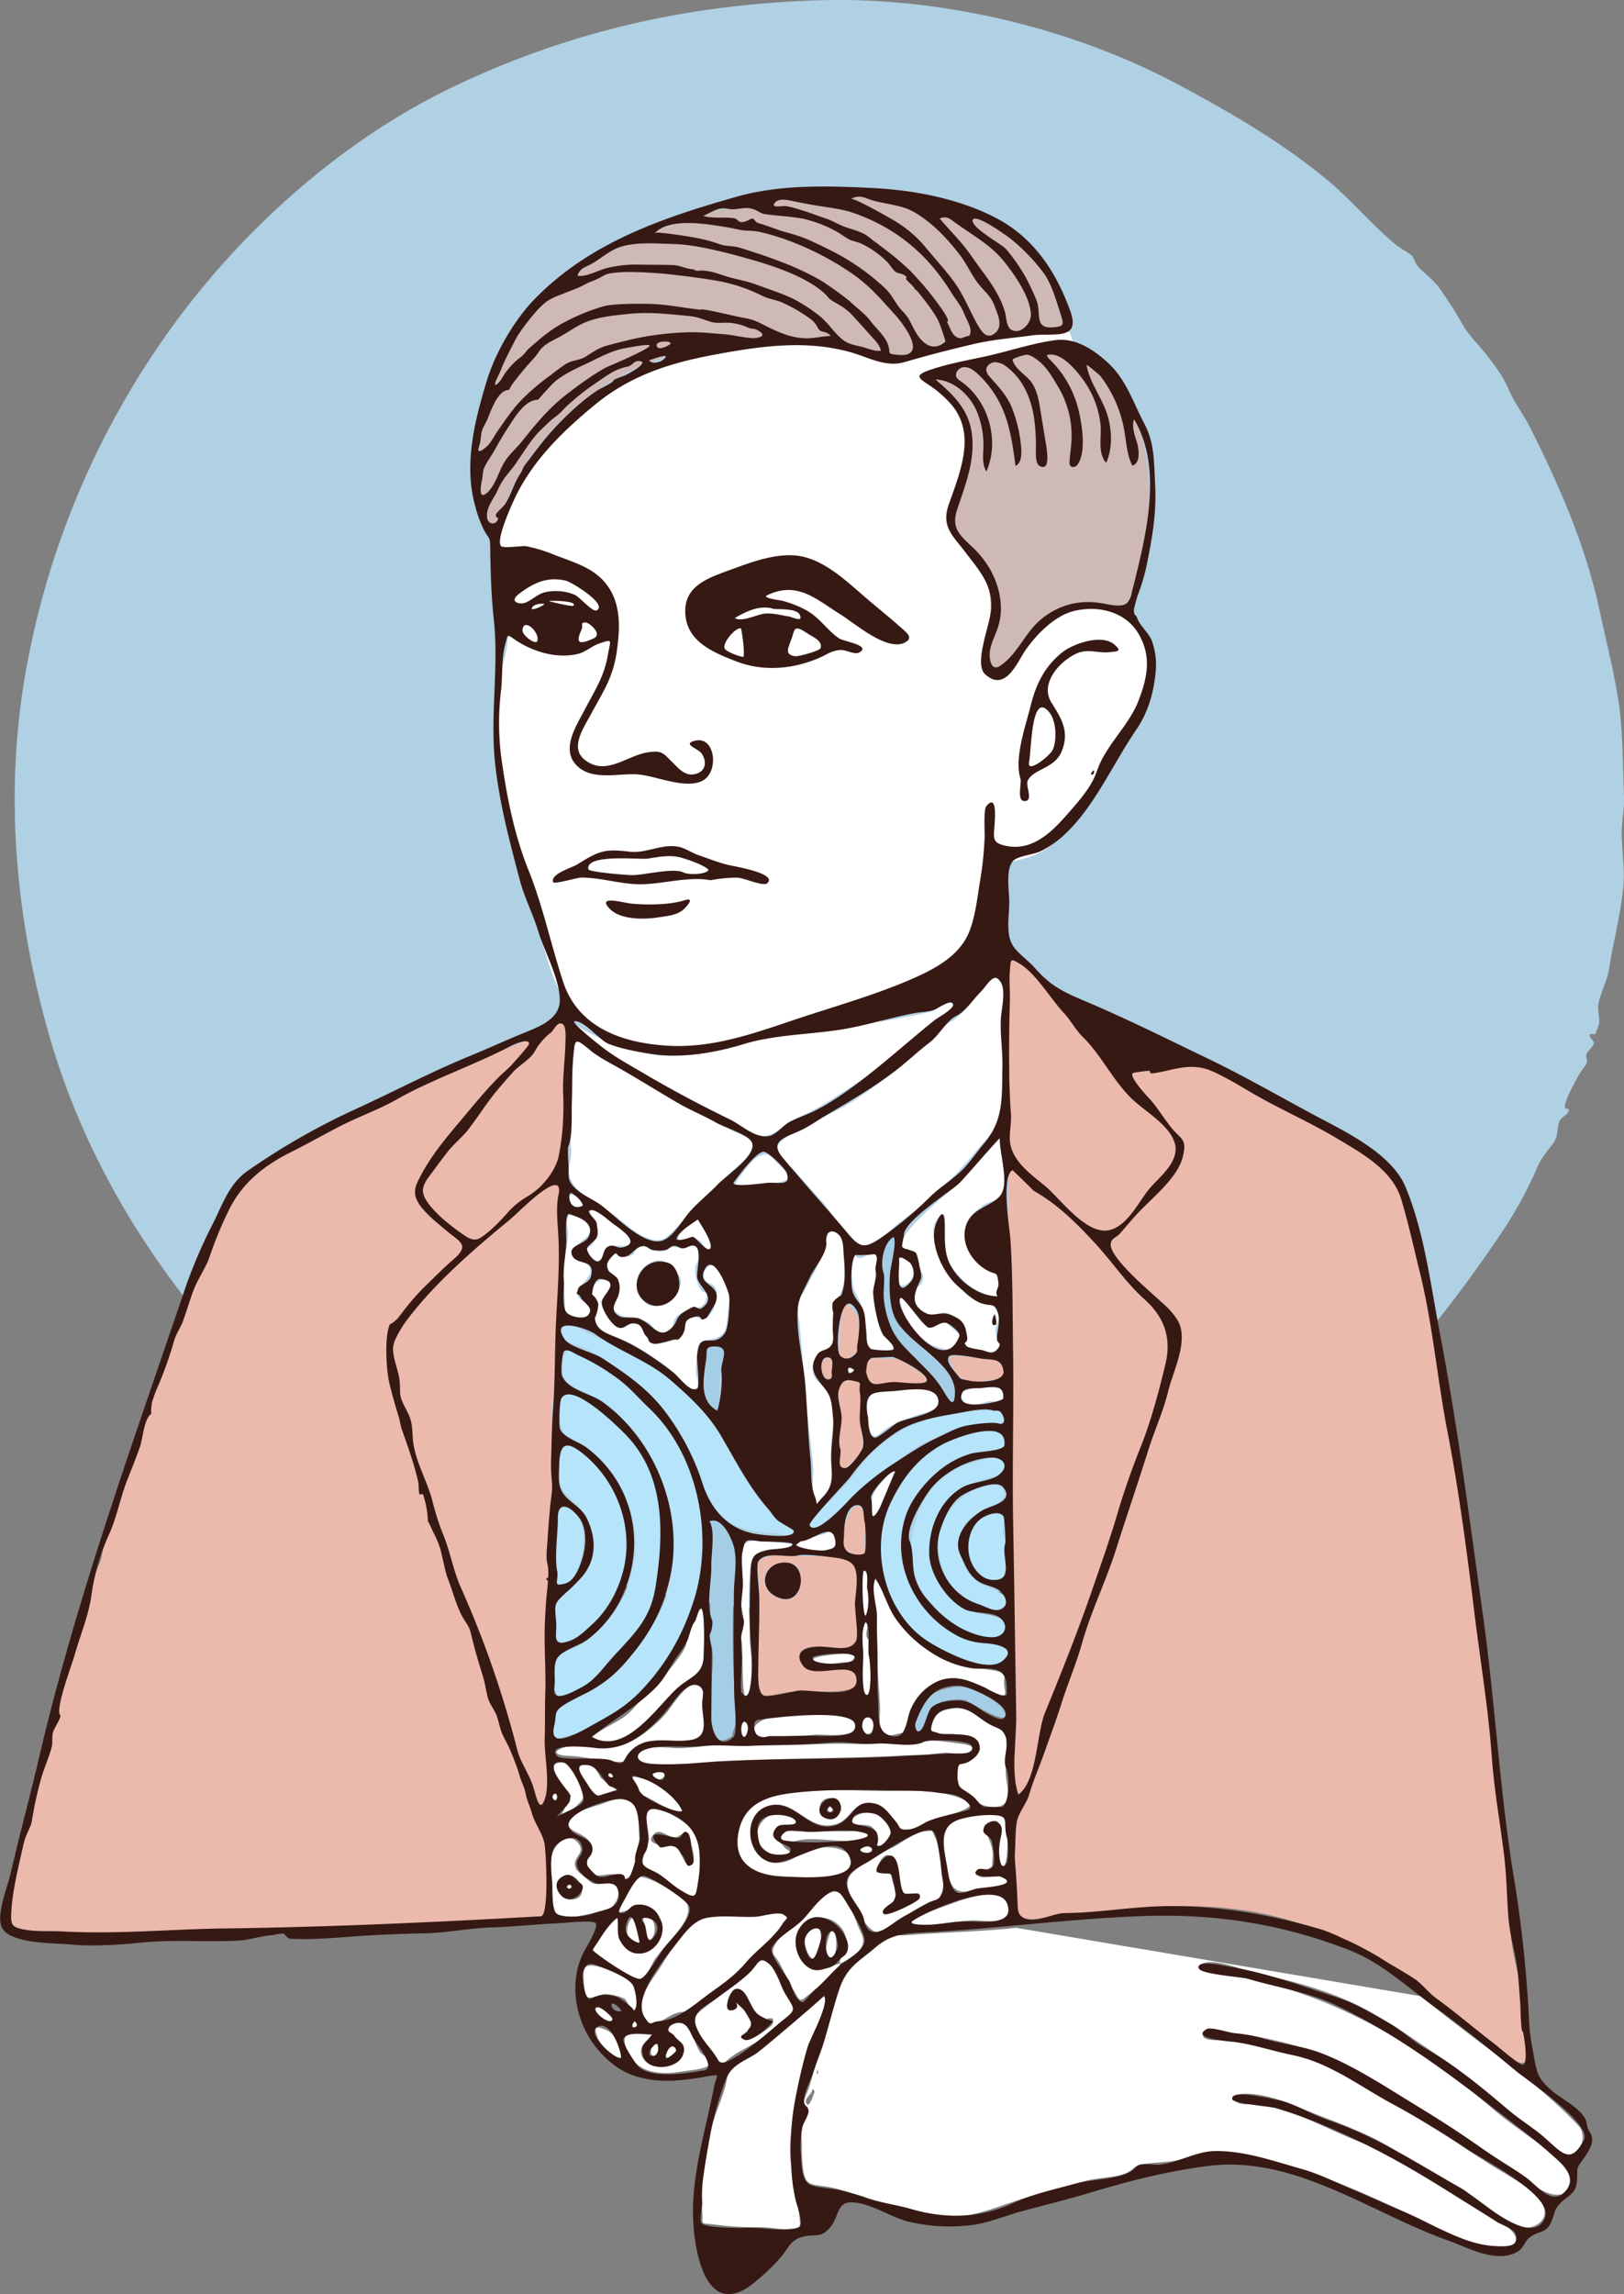 <svg id="Layer_1" data-name="Layer 1" xmlns="http://www.w3.org/2000/svg" viewBox="0 0 655.47 925.61"><rect x="0" y="0" width="655.47" height="925.61" fill="#808080" stroke="none"/><defs><style>.cls-2{fill:#fff}.cls-3{fill:#a4cde6}.cls-4{fill:#ecbaac}.cls-5{fill:#b6e4fa}.cls-6{fill:#371914}.cls-7{fill:#ceb9b6}</style></defs><path d="M357.41 656.69c-3.57-3.14-10.36-4.2-14.72-6.21-6.12-2.81-11.94-6-17.95-8.94C314.07 636.25 304 629.67 294 623a287.63 287.63 0 0 1-53.19-44.91c-35.07-38.21-62.26-82.38-76.36-132.72-13.45-47.78-17.73-98.13-8.45-147.68a337.3 337.3 0 0 1 59.62-137.83c28.55-39 68.55-74.47 112.56-95.47 47.13-22.5 95.12-33.19 147.34-34.83 48.87-1.53 102 11 144.88 33.87 21.48 11.43 42.14 23.44 60.78 38.91 9.56 8 17.72 17.91 27.16 25.71 2.27 1.88 4.79 2.88 6.9 4.79 0 0 1.52 3.16 1.61 3.29 2 2.82 6.85 6.12 9.1 9.39a155 155 0 0 1 9 14c2.83 5.25 7 8.91 10.59 13.62 3.8 5 6.24 8.17 8.8 14 2.3 5.24 5.86 9.83 8.3 14.68 11.77 23.47 22.3 47.29 28 73.53 2.53 11.8 5.49 23.35 7.46 35.27 2.15 13 1.93 26.73 2.47 39.94.23 5.65-1.07 10.81-.9 16.38.2 6.94 1.17 12.94.7 19.25-.86 11.42-4.35 24.12-5.78 34-.7 4.83-3.36 9.36-4.34 14.32-.48 2.44.84 6.33.15 8.41-.35 1.06-1 2.55-1.28 3.45s-2.29-.36-2.42.62c-.17 1.25 2.15 2.38 1.65 3.65-.64 1.58-2.3 2.68-2.89 4.07-.51 1.21.54 2.61.07 3.58-1 2-2.47 3.45-3.52 5.44-1.52 2.9-4.47 8.09-5.19 11.31-.66 2.93 2 .87 1.43 2.51-.73 2.15-3 2.49-3.65 4.2-1.5 3.93-.12 5.82-3.05 9.59-2.26 2.91-4.31 5.28-5.83 8.77a163.94 163.94 0 0 1-14 25.85c-19.33 28.62-40.86 57.06-68.29 78.41-28.54 22.22-59.17 41.73-93.55 54.07-17.51 6.29-37.1 13.77-56 15.52-16.5 1.53-32.47 3.69-49.09 4.81a241.27 241.27 0 0 1-64-4.5c-10.41-2.18-20.57-4.24-30.79-7-5.75-1.56-11.5-3.12-17.19-4.91-3.05-.99-13.51-3.65-15.4-5.67z" transform="translate(-145.11 -29.44)" fill="#b0d0e3"/><path class="cls-2" d="M578.94 169.29c-1.78-3.94-1.37-7.24-6.5-9-8.37-3-21.57-.33-30.39-.34-19.18 0-38.32-.38-57.48.69-18.45 1-35.89 1-54 5.28-7.53 1.77-13.58 6.3-20.35 9.9a159.63 159.63 0 0 0-22.72 14.33c-12.35 9.55-23.71 19.7-32.55 32.65-8.7 12.74-10.27 25.14-8.93 40.39.64 7.34 3.6 14.71 4 21.89.43 7.75-3.68 15.45-4 23.3-.69 15.9 1.45 31.47 4 47.07a266.82 266.82 0 0 0 10.12 42.09c4.47 13.06 7.2 27.23 14.66 39.08 7.84 12.46 27.36 15.95 40.85 18.49a137.36 137.36 0 0 0 52.88 0 69.54 69.54 0 0 0 20.57-7.85c7-3.89 14.45-7.05 21.29-11 11.74-6.84 24.63-17.07 31.35-29.09 4-7.26 2.85-15.12 5-22.74s7.33-7.11 13.75-9.21c14.71-4.81 21.66-19.65 27.93-32.45 6.1-12.44 18.13-22.86 21.33-36.33 1.55-6.51 1.42-12.57-1.34-18.34-1.6-3.33-4.2-6.08-5.81-9.39-1.4-2.87-1.86-5.63-3-8.65-3.43-8.9-10.05-16.6-13.74-25.54-3.49-8.43-7-17.17-9.35-26-2.58-9.85-2.65-17.18 1.12-26.56 2.07-5.16 8.33-21.31-2.69-16.79M499 773.89c1.87 1.64 5.43-3.71 5.54-4.83.33-3.39-4.71-7.81-7.37-8.34s-10 1.24-7.54 4.8c.32.45 5.69-.24 7.21.92 3.09 2.33 1.64 4.41 2.16 7.45z" transform="translate(-145.11 -29.44)"/><path class="cls-2" d="M535.35 756.09c-10.53-5.24-22.12-3.94-33.58-4.06-11.89-.13-23.37-.87-35.2.49-10.37 1.2-20.15 3.44-23.3 14.67-3.51 12.54 5.55 18.78 16.59 19.25 5.45.23 29.57 3.14 28.82-6.31-.47-5.82-11.27-5.87-14.9-5-5.45 1.29-8.94 6-15.23 5.9-11.69-.12-14.68-18.16-4.3-22.55 11.52-4.86 16.41 10.67 28.55 6.84 5.43-1.72 6.76-8.91 13.71-8.47 7.12.45 6.48 6.46 11 9.69s10.53-2 15.6-3.5c1.69-.5 18.16-4.04 12.24-6.95zM484 761c-2.78 4.16-8.94 2-8-2.76 1.23-6.35 11.47-2.5 8 2.76z" transform="translate(-145.11 -29.44)"/><path class="cls-2" d="M466 772.27c6.4-1.93 15.79.23 22.6-.15 1.88-.11 8.82.8 6.8-2.78-1.05-1.86-6.66-1-8.14-1-6.69 0-13.49-.15-20.17 0-1.8 0-6-1-6.74 1.61s4.11 2.8 5.65 2.32z" transform="translate(-145.11 -29.44)"/><path class="cls-2" d="M452.54 774.72c2.23 1.89 3.92 3.33 7.31 3 7.2-.67 3.38-1.1 1.72-3.2-1.86-2.36-6.59-4.4-2.46-8.34 1.16-1.11 6.51-.12 7.05-1.22 2.42-4.86-9.46-3.52-10.76-2.83-3.97 2.1-7.16 8.96-2.86 12.59zM375.85 515.39a3.63 3.63 0 0 0 4.5.42c-1.43-6.1-9.97-5.21-4.5-.42zM551 762.89c-3.24-3.36-20.74-1.13-23.87 2.57s-.44 19.9 2.05 24.28c3.06 5.38 9.61 1.8 15.45 1.18 1.3-.14 7.27-.15 7-2.34-.45-4.21-8.87-.79-11-2-5-2.83 1.64-2 2.37-2.47 3.34-2.37 2.28-.52 2.76-5.29.38-3.73-1.34-6.57-2.08-9.08-.42-1.4-3.3-3.26.57-5.08 8.7-4.09 2.31 14 4.33 16.74 2.52 3.43 2.88-3.23 3-4.77.13-2.24.71-12.42-.58-13.74z" transform="translate(-145.11 -29.44)"/><path class="cls-3" d="M516.1 727.89c2.28-.84 3.25-7.94 5.17-9.72 2.78-2.59 9.79-3.61 13.2-2.83 1.47.34 21.34 13.23 15.33 3.43-1.56-2.54-7.8-5.78-10.53-7.07-4.35-2.07-7-2.17-11.72-1.15-4.95 1.06-9 3.34-11.43 8.08-.41.8-3.12 10.42-.02 9.26z" transform="translate(-145.11 -29.44)"/><path class="cls-2" d="M480 758.16c-2.74.23.21 2.5.21 2.47.01.18 2.79-2.71-.21-2.47zM492.9 776.77c.91.67 4.63.13 4.15-1.51-.65-2.2-6.34-.11-4.15 1.51zM354.83 273.54c6.26-2.73 9.27-5.84 16.52-5.32 3.52.26 5 .33 8.13 2.65 1.13.85 4.78 5.53 6.34 4.79 3.35-1.6-5.5-9.1-6.47-9.68a21.46 21.46 0 0 0-12.27-3 20 20 0 0 0-11.29 5.32c-.52.59-4.29 6.7-.96 5.24zM381.24 280.53c-1.18-.74-3.72 6.92-2.06 8.08a20.87 20.87 0 0 0 5.53-1.63c2.5-3.2-.45-4.57-3.47-6.45zM359.75 282.58c-1.2-3-4 .72-3.62 2.57.32 1.65 4.15 3.2 5.51 3.6.93-1.75-1.22-4.5-1.89-6.17zM510.79 732.74c-.8.33-9.11.12-10.49.18-2.87.14-6.45.27-9.31.17-6.42-.22-12.12-.14-18.56.17-10.92.52-21.51.29-32.39.1-7.08-.12-13.85 1.24-20.86 1.4-3.43.08-15.52-2-16.86 2.67-1.91 6.54 27.92 2.88 31.53 2.68 22.27-1.19 45.19-1.22 67.62-2 5-.18 10.09-.61 15.14-.64 3.48 0 6.86-.78 10.27-.86 2.38 0 6.81 1.48 9 0 4.32-3-1.19-3.4-4-3.79-5.32-.74-15.79-2.27-21.09-.08z" transform="translate(-145.11 -29.44)"/><path class="cls-2" d="M374.81 272.05c-3.59 0-4.36-1.08-8.09-.07.82.53 9.25 2.37 9.75 1.92.23-1.1-.32-1.72-1.66-1.85zM411.41 744.47c-.84 0-2.78-.29-2.88.76-.53 5.9 9.3-1.06 2.88-.76zM364.47 272.61c-1-.61-4.54 1.35-4.75 2.41-.28 1.37 6.43-1.39 4.75-2.41zM408.55 854.33c-.7.64-1.54 4.91.76 4.53 2.48-.42 1.6-6.68-.76-4.53zM527.67 563.65c-1.75-2.23-3 0-4.95.14-4.15.29-1.76 1.83-5.18-.55-1.14-.79-7.82-11-8.88-10.18s2.32 9.58 3.17 10.89a26.82 26.82 0 0 0 9.54 8.24c1.79.78 7 2.66 9.12 1.06 6.03-4.58-.8-7.03-2.82-9.6z" transform="translate(-145.11 -29.44)"/><path class="cls-4" d="M497.29 587.81c2.65-.42 21.2.7 21.93-1.27.61-1.66-5.77-5.41-7-6.25-4.61-3.15-5.1-2.63-10.13-2.75-2 0-5.17-.53-6.64.64-1.64 1.32-1.24 10.13 1.84 9.63z" transform="translate(-145.11 -29.44)"/><path class="cls-2" d="M493.85 722.77c-2 1.51-1.35 6.73 1.69 6.26 3.33-.51 2.7-9.62-1.69-6.26zM495.85 605.31c2.12 6.59 3.46 2.54 7.61.06 3.57-2.14 7.69-3.53 11.67-5 1.69-.64 6.92-1.43 7.85-2.47 2.27-2.53.5-6-2.2-7.27-4.6-2.2-15.09-.44-20.18.43-4.39.75-3.31-.54-5 3.26-.97 2.25-.6 8.43.25 10.99zM499.08 536.4c-.09-2.58-5.2.21-6.12.47-3.76 1.07-2-4.66-4.23 1.9-.25.73.32 7 .44 8 .44 3.46 1.31 4.33 2.68 7.23 1.94 4.12 2.62 8.6 3.11 13.53.28 2.8-.53 4.64 1.7 6.12.58.38 8.46 1.05 9 .16 1-1.6-4.34-5.72-4.88-6.79-1.34-2.58-1.92-7.2-2.53-10.11-1.46-6.99 1.06-13.53.83-20.51z" transform="translate(-145.11 -29.44)"/><path class="cls-3" d="M501 547.61c-1.25 4.39 2 16 4 19.86 2.66 5 8.37 8.28 12.15 12.38 3.36 3.62 7.1 6.72 9.48 10.95.26.48 2.19 4.88 2.45 4.91 3.25.44 1.13-5.61.81-6.77-3.28-11.9-19.23-17.08-23.72-28.43-2-5.06-2.17-11.78-1.79-17.19.22-3.21 2.94-13.1 1.39-14.85-6.24 3.66-3.11 13.27-4.77 19.14z" transform="translate(-145.11 -29.44)"/><path class="cls-2" d="M510.77 533.34c4.41 1.16 4.05 1.67 5.16 6.44.64 2.73 2.48 3.75 1.47 6.74-.83 2.43-4.19 2.7-4.06 5.7.13 2.74 5.27 8 7.46 8.59.84.21 4.29-2 5.75-1.87 1.76.16 4.21 1.91 5.53 2.95 6 4.71.23 5.32 2.47 10.11.54 1.14 9.29 3.25 10.37 3 6.49-1.24 1.93-5.34 2-8.74s3-4.58 0-8.78c-1.75-2.5-3.54-1.52-7.21-3.06-3.32-1.38-6.68-4.72-9.14-7.25-4.2-4.3-12-19.24-7.35-25.62 4.34-6 3.2 1.07 3 3.81-.4 5.46.13 11.29 3.39 15.75 4.23 5.8 10.49 11.11 18.12 11.28-1.27-2.75.82-2.77.41-5.42-.71-4.65.53-2.46-4.55-5.34-6.52-3.69-11.43-11.24-8.13-18.88 1.29-3 4.09-5.43 6.75-7.19 1.84-1.21 6.11-2 7.21-3.8 3-5-.9-17.5-.76-23.13.17.1-16.63 18.11-19.1 20.38s-27.33 22.08-18.79 24.33zM546 560.48c2.24-1.72.79 3.6.44 3.61-1.08 0-.96-3.22-.44-3.61z" transform="translate(-145.11 -29.44)"/><path class="cls-2" d="M507.27 544c-1.68 6.79 6.38 4.13 6.51-1 0-1.48-2-7.59-4.69-6.29-2.19 1.1-1.25 4.98-1.82 7.29zM403.27 771.27c-.72-3.48.34-13-3.11-15.49s-9.39.59-12.88 1.72c-2.91.94-12.29 3.08-12.83 7.28-.49 3.88 6.45 3.89 8.83 8 2.28 3.91-2 4.93-1.19 9 1.22 6.4 6.55 3.68 10.13 3.84 4.83.22 4.37 3.66 7.28.45 1.89-2.07 4.27-12.4 3.77-14.8z" transform="translate(-145.11 -29.44)"/><path class="cls-4" d="M493.91 640.36c-3.44-11.12-11.28 8.54-7.61 14.22.89 1.39 6 3 7.28 1.8s.4-3.73.46-5.49c.12-3.28.8-7.49-.13-10.53z" transform="translate(-145.11 -29.44)"/><path class="cls-2" d="M495.21 666.56a3.26 3.26 0 0 0-1.43-3.44c-.79.14-.87 17.91.71 18.17 1.51-2.67 1.51-11.69.72-14.73zM495.51 690.88c-1.9-2.27.81-5.18-.95-7.06-2 2.72-1.18 9.48-1.05 12.75.1 2.59-1.18 17.2 1.58 16.7 2.08-.37 1.55-21.05.42-22.39zM496.57 640c.53 6 5.1-5.86 5.1-5.85.54-1.6 4.93-10.75 4.76-10.91-1.49-1.42-6 4.93-6.9 6-3.19 4.11-2.18 5.45-2.96 10.76z" transform="translate(-145.11 -29.44)"/><path class="cls-4" d="M464.21 656.92c-3.13-.81-11.86-.06-13.17 3.15-.44 1.09.35 6.42.35 8.18 0 2.09.13 4.17.14 6.26 0 9.72-.92 19.5-.55 29.11.11 3 0 8.94 2.81 10 .88.33 6.06-.91 7.46-1.12 2.62-.4 4.91-.72 7.49-.87 3.47-.2 28 2.86 22-6.83-3.54-5.74-17.93 3-21.81-4.25-4.19-7.82 6.28-6.86 9.95-6.67 4.92.26 10 1.85 11.8-3 1-2.57-.41-13.28-.27-16.47.12-2.71 1.15-11.53-1-14.13-4.41-5.21-18.72-1.7-25.2-3.36zm3.86 7.5c.07 3.71.69 8.32-3.65 10-3.27 1.27-8.18-1.06-9.79-4-5.93-10.86 13.29-14.12 13.44-6z" transform="translate(-145.11 -29.44)"/><path class="cls-2" d="M489.21 583.07c2.14-1.45-1.74-2.81-1.81-.86a1.48 1.48 0 0 0 1.81.86z" transform="translate(-145.11 -29.44)"/><path class="cls-4" d="M484.86 621.77c1.51 1.39 7.61-5.82 8.21-7.34 1-2.49-.13-5.86-.36-8.39-.35-3.83 1.44-17.8-1.7-19.73-.89-.55-6.2.5-6.77 1.08-1.94 2 .2 9.11.29 11.81.14 4.33-2.81 19.66.33 22.57zM485 556.47c-.27 4.84-.9 9.75-1 14.59 0 2.3-1.17 5.83 1.55 6.7 1.65.53 5.19-2.34 5.8-3.45 1.06-1.94.53-11 0-13.29-.35-1.22-6.1-9.12-6.35-4.55z" transform="translate(-145.11 -29.44)"/><path class="cls-2" d="M466.42 652.71c2.9 2.78 19.87 4.84 15.47-3.58-2-3.85-1.76-1.14-4.7-.56-2.05.43-10.08 1.95-10.77 4.14z" transform="translate(-145.11 -29.44)"/><path class="cls-4" d="M481.06 579.93c-1 0 1.05-3.85-2.53-2.39s-1.31 9.92 1.89 8.12c1.22-.66.58-4.66.64-5.73z" transform="translate(-145.11 -29.44)"/><path class="cls-2" d="M514.59 805.91c7.06 1.56 16.06-1.27 23.06-1.69 3.1-.18 11.86 1.57 14-1.4 1.15-1.62.23-6.92-1.18-8.08-3.67-3-15.26.53-19.23 2-6.33 2.32-13 4.35-18.52 8.2a2.63 2.63 0 0 0 1.87.97zM550.82 705.19c.61-1.81-16-3.18-17.38-3.53-5.6-1.42-10.24-4-14.94-7.21a45 45 0 0 1-11.2-11.07c-3.94-5.33-5.2-11.64-8.87-17.07-1.9 4.61.68 10.75.61 15.55-.07 5.28.21 10.2.23 15.5 0 6.68.61 13.33 1 20 .34 5.6-2.28 14.25 6.61 11.76 3.81-1.07 2.07.46 4.07-3.89 1.49-3.24 1.68-6.75 3.74-9.86a19.44 19.44 0 0 1 13.08-8.71c7-1.06 11.79 2.75 17.66 5.32 9.1 3.94 3.43-.98 5.39-6.79z" transform="translate(-145.11 -29.44)"/><path class="cls-5" d="M550.51 649.38c-2.36-3.17 2.54-7.81-2.43-9.56-1.6-.56-6.16 1.69-7.46 2.78-4.34 3.64-5.64 10.35-4 15.63 1.11 3.7 8 12.41 13 8.09 1.38-1.18 2.46-14.85.89-16.94z" transform="translate(-145.11 -29.44)"/><path class="cls-2" d="M476 537.37c-.79 3.46-4.26 9-5.85 12.35-1.19 2.5-2.2 2.35-2.94 5.31-.69 2.79.4 6.05.66 8.83.91 10 1.63 19.75 2.52 29.78.85 9.58 2.19 19.22 3 28.73.13 1.51-1.1 13.25 1.13 14 1.37.45 5.46-6.15 5.95-7.44 1.94-5-.16-11.34.09-16.7.27-6 2-11.87.06-17.94-1-3.16-.79-2.37-2.89-5.08-1.51-1.95-3.63-2.59-4.33-5.36-1.75-7 3.9-7 6.79-11.05 2.39-3.32 1-9.52 1.33-13.61.47-6.06 4.09-7.52 4.37-14.22.16-3.71.89-13.54-1.52-16.87-2.15-3-3-2.54-4.83-1.05-.34.23-3.36 9.39-3.54 10.32z" transform="translate(-145.11 -29.44)"/><path class="cls-5" d="M512.32 656.72c-.87 8.95 7.12 19.81 13 25.15 3.48 3.16 21.81 12.36 25.23 6.18 3.8-6.88-8.1-7.23-11.16-8-5-1.33-7.59-3.14-11.43-7a25.52 25.52 0 0 1-7.08-24.29c2.89-12.68 9.88-19 22.21-22.76 3.13-1 10.08-1.57 6.88-7-2.17-3.67-7-.82-10.28 0-18.82 4.62-26.24 19.64-27.37 37.72z" transform="translate(-145.11 -29.44)"/><path class="cls-5" d="M533.94 645.65c2.08-5.62 9.47-6.39 13.56-9.37 5.78-4.22 2.16-9.43-5.14-7.24-12.32 3.69-20.72 15.25-18.12 28.4 1.1 5.51 3.26 11 7.3 15 2.53 2.55 13.63 8.13 17.25 6.2 8.85-4.7-4.83-8.46-7.64-10.11-8.41-4.89-10.3-14.53-7.21-22.88z" transform="translate(-145.11 -29.44)"/><path class="cls-2" d="M551.4 733.85c-.21-1 0-5.14-.41-5.66-.88-1.28-1.77-.49-2.72-1.35-2.07-1.85-6-3.63-8.5-5.31-4.46-3-11.78-5-16.24-.62-1.39 1.39-3.8 6.14-2 8 .3.31 7.1 0 8.2.1 4.85.52 14 2 9.48 8.7-1.91 2.8-5.45 1.5-7.16 3.49-.74.86-.67 5.24-.29 6.67.85 3.22.3 2.3 2.84 4.47 1 .88 5.06 4.44 6 4.87 3.31 1.5 9.14 2.33 10.81-1.34 1.23-2.7-.14-7.5-.34-10.31-.28-3.75 1.07-8.14.33-11.71zM482.37 810.59c-.09-1.3-.65-2-1.7-2-.71.24-3.2 9.21-2.2 9.93 4.85 3.48 4.33-6.26 3.9-7.93zM496.12 807.27c4.73 4.33 6.86-.21 11.65-3.4 2.93-2 3.36-1.64 6.7-3.42 1.82-1 8.34-3.21 9.38-4.49 3.29-4.07 1.63-11.3.74-16.14-.38-2-1-7.09-1.91-8.74-1.93-3.61-.31-3-4.26-2.78s-9.48 4.7-12.93 6.46a94.38 94.38 0 0 0-11.88 6.74c-3.77 2.69-7.32 4.81-6.23 9.69 1.01 4.47 5.2 12.81 8.74 16.08zm2.81-24.09c7-15.81 8.69 8.67 11.4 11 1 .81 7.4-3.18 5.9 1.19-.32.92-12.9 7.48-14.35 6.27-2.18-1.82 4.46-4.81 4.8-5.89.71-2.25-.47-4.84-1.25-7-.68-1.89-.23-3.47-1.95-4.52-.22-.23-5.99 2.22-4.55-1.05z" transform="translate(-145.11 -29.44)"/><path class="cls-2" d="M460.3 822.47c1.6 3.2 3.17 6.57 5 9.66 3.2 5.51 2.41 5 6.73 1.66 3.75-2.86 11.56-7.45 12.15-12.21h-.06c-6.43 2-11 5-15.47-1.86-3.35-5.16-3.07-11.18 2.47-14.84 5-3.3 11.52-1.59 14.55 3.87a12.53 12.53 0 0 1 1.15 5.77c-.22 2.74-3 4.63-2.7 7.06q.09-.06.06 0c3-1.14 7.9-4.11 9-7.4.91-2.82-.24-4.08-1.53-7.12-2.14-5-5.23-16.11-11.57-14.5-4.13 1.05-9.28 9.13-12.16 12.06s-7.62 5.3-9.69 8.85c-2.76 4.63-.23 4.33 2.07 9z" transform="translate(-145.11 -29.44)"/><path class="cls-2" d="M474.29 806.65c-7.87.18-3.45 14.61.12 13.13 1.85-.78 3.59-13.21-.12-13.13zM528.89 441.62c-3.18 1.58-6.21 6.72-9.18 9-4.53 3.49-8.76 7.4-13.3 10.87-7.05 5.39-15.34 11.79-23.29 15.85-4.63 2.37-25.76 11.16-24.49 16.23.77 3.05 6.86 7.6 9 10.14 3.13 3.78 6.57 7.41 9.77 11 4.12 4.63 11.83 19.32 19 17.3 3.68-1 7.6-6 10.59-8.35 3.73-3 7.61-5.78 11.28-8.81A151.6 151.6 0 0 0 539 493.92c3.36-4.09 6.89-7.11 9-12.15 2-4.79 1.52-11.25 1.72-16.78.26-7.34-.59-14.55-.45-21.83.09-4.61 2.19-13.39-.16-17.36-2.79-4.71-5.94 1.41-9.37 5-3.06 3.2-6.87 8.85-10.85 10.82z" transform="translate(-145.11 -29.44)"/><path class="cls-4" d="M548 578.48c-4.17-1.14-8.88-1.15-13.18-1.66-6.53-.76-8.05-.84-4.51 5.34 3.09 5.41 7.52 5.24 14.09 4.09 1.58-.27 4.2-.08 5.25-1.48 1.35-1.77.55-5.69-1.65-6.29z" transform="translate(-145.11 -29.44)"/><path class="cls-2" d="M378.56 444.85c1.49 2.56 8.53 6.72 11.27 8.66 5.14 3.65 11.08 6.45 16.33 9.8 9.4 6 20.08 11.33 30.13 16.17 4.62 2.23 11.11 7.8 16.18 8.23 5.23.46 10.36-5.42 15.49-7.74 9-4.06 16.45-9.45 24.7-14.69 9.63-6.12 19.49-14.79 27.28-22.24 1.59-1.52 9.93-6.33 9.76-8-.33-3.12-7.56 2.31-9.45 2.74-11 2.52-22.5 4.11-33.72 6.85-11.88 2.9-24.59 2.69-36.71 5.38-11.82 2.62-24 5.44-36.48 5.35-6.62-.05-13.86-2.64-20.15-4.46-2.47-.72-16.19-7.36-16.57-9.06a7.44 7.44 0 0 0 1.94 3.01zM375.12 498.42c-3.28 11.31 12.05 16.47 19.14 22.19 3.72 3 7 6.09 11.47 8 6.71 2.83 8.35.27 13.33-4.78 6.51-6.61 13-13.38 19.55-20.07 2.91-3 7.65-5.85 9.54-9.7 2.84-5.79-2.44-5.65-7.48-8.48-16.73-9.41-33.89-17.84-49.65-28.06-2.19-1.42-5.23-2.31-7.33-4-1.35-1.1-3.09-4.39-5.11-4.4-3.68 0-3 12.06-3.2 15.11-.5 6.2-.28 12.4-.43 18.68-.11 4.65 1.38 11.3.17 15.51zM374.16 524.86c.9 4.59-1.22 10.37-1.56 14.9a81.78 81.78 0 0 0 .48 13.76c.43 4.18-1.07 5 3.34 6.79 2.38 1 6.15 1.09 6.78-2 .7-3.49-4-3.92-4.79-5.84-1.08-2.74-.54-1 .9-3.54 2.42-4.34 6.81-5.86 2-10.55-3.5-3.4-7.66-1.15-3.24-6.42 3.15-3.76 8-4.6 3.42-9.49-4.76-5.13-8.57-3.96-7.33 2.39z" transform="translate(-145.11 -29.44)"/><path class="cls-5" d="M546.6 606.88c-20-.61-34.87 12.86-42.59 30.07-8 17.83-1.57 43.92 15.84 54.81 5.51 3.45 23.46 13.18 29.89 7.76 7-5.87-3.76-6.92-6.89-7.15a26.63 26.63 0 0 1-11.34-3.08c-17-9.33-27.62-29.62-20.67-48.6a44.31 44.31 0 0 1 19.5-22.29c3.88-2.06 8.31-2.94 12.62-3.73 2-.38 6.47.11 7.54-2.22 1.22-2.64-1.44-5.45-3.9-5.57z" transform="translate(-145.11 -29.44)"/><path class="cls-5" d="M547.37 598.42c-16.1.2-33.07 2.75-45.86 13.18-6 4.92-9.45 9.78-14.08 15.77-1.53 2-16.31 15.66-15.51 17.43 2.33 5.14 17.47-11.59 18.64-12.59 6.54-5.58 13-10.32 19.56-15.52 5.94-4.69 13-7.55 20-10.44 5.46-2.26 10.79-1.25 16.32-2.55 2-.47 3.22 1.2 3.89-1.49.38-1.55-1.49-3.81-2.96-3.79z" transform="translate(-145.11 -29.44)"/><path class="cls-2" d="M549.29 589.61c-2.65-.56-21.38-1.69-14.77 5.74 1.86 2.1 7.64-.13 10-.58.83-.15 3.8.61 4.47 0s2.5-4.7.3-5.16zM370.21 763.14c2.77-.71 9.81-6.36 10.2-8.38.64-3.29-5.26-13.89-8.17-14.17-5.66-.53-3.14 4.57-1.72 7.19-.11-.2 4.91 6.17 4.56 4.72.39 1.63-3.26 10.23-4.87 10.64zM422.09 692.34c-.23 3.18-5.94 9.46-7.75 12-2.53 3.5-5.11 5.56-8.28 8.42-2.89 2.61-5.14 6.41-8.22 8.75-4.32 3.28-9.58 5.22-13.89 8.71 13.56 7.93 26.53-12.48 34.63-19.74 4.15-3.73 9-4.93 10.29-10.23.41-1.69.95-21.93-.87-21.83-.81.03-5.81 12.58-5.91 13.92z" transform="translate(-145.11 -29.44)"/><path class="cls-2" d="M397.33 739.9c3.86-6.23 7.61-8 14.79-8.28 3.34-.13 13.82 1.54 16.36-1.65 1.43-1.8 1.43-16.1.29-18.35-4.16-8.17-12 5.87-14.81 9.1-3.84 4.37-10 9.4-15.1 11.8-6.67 3.15-11.69 1.92-18.84 1.09-6.79-.79-17.21 4.13-3.7 4.32 3.25.07 20.09 3.45 21.01 1.97z" transform="translate(-145.11 -29.44)"/><path class="cls-3" d="M432 692.42c1.81 5.33.12 13.23.18 18.84.05 4.57-1.23 12.28.48 16.55 1 2.61 2.56 5.16 6.71 2.88 2.59-1.42.68-.73 1.73-2.94 2-4.22.69-13.45.36-18.14a358.84 358.84 0 0 1-.12-39.5c.23-5.3 1.29-10.79.14-16.06-.72-3.23-4.74-12.92-9.95-10.75 2.8 4.64 1 16.9.93 22.08-.07 3.9-.81 8-.69 11.85s-.84 12.13.23 15.19z" transform="translate(-145.11 -29.44)"/><path class="cls-2" d="M444.4 691.19c.78 2.53-.1 23.69 1.9 22.83 4.45-1.94 1.51-18.76 1.47-23-.09-9.11-.93-19.74.16-28.62.73-5.91 2.1-6.43 7.62-7.73 1.23-.29 9.39-.33 9.37-2.25 0 0-13.86-1.7-15.81-1.36-5.56 1-4.62 3.24-4.29 9.62.28 5.34-.7 10.58-.48 16 .08 1.88.77 3.86.76 5.69-.02 2.81-1.6 5.94-.7 8.82zM406.49 783.78c3.72 1.54 16.62 12.58 19.46 10.15 1.75-1.52 1.83-12.21 1.79-14.65-.05-2.87-.24-7.19-1.59-9.82-2-4-17.48-13.61-20-9.55-1 1.61 1.11 9.42.91 11.58-.32 3.02-5.14 10.39-.57 12.29zm2.69-14.49c2.44-2.38 5.61 1.58 8.2 1.48 1.38-.06 3.88-2.22 4.4-2 1.38.5 4.78 11.16 2.81 12.78-3.18 2.61-4.08-5.68-7.28-7.11-.83-.44-13.52.1-8.13-5.15zM449.63 728.29c1.36 4.19 20.48 1.29 24.55 1 3.68-.26 19.3 2.21 15.38-5.56-2.98-5.9-42.87-4.55-39.93 4.56zM391.86 746.72c1.77-.05-.56-2.52-1.06-1.7-.34.9.02 1.47 1.06 1.7zM405 754c2.95.87 12.73 8 15.47 6.09-2.09-5.25-10.68-11.9-16.18-13.09-2.4-.52-4.37-1.47-4.43.72 0-.14 4.78 6.14 5.14 6.28zM387.36 746.39c-.93-2-4.17-7.7-7.63-5.22-2.6 1.85 1.35 6.21 2.62 8.2 1.06 1.65 2.48 4.17 4.26 4.55-.06 0 7.63-2.5 7.55-2.3s-6.43-4.47-6.8-5.23zM445.54 724c-1.46.59-1.46 5.13-.53 5.91 2.49 2.09 2.35-6.63.53-5.91zM488.35 696.45c-2.48.2-17.36.91-14.74 3.17 2 1.69 8.93.94 11 .58.72-.13 3.89-.09 4.41-.62.86-.86 2.04-3.35-.67-3.13zM368.09 754.53a1.26 1.26 0 0 0 1.37 1.23c.82-.44.85-3.09-.63-2.61zM384.7 818c3.65 1.59 16.52 11.43 20 9.77 1.06-.51 3.83-6.61 4.77-7.92 1.61-2.22 3.41-4.4 5.2-6.48 3.23-3.77 10.27-11 7.69-15.83-1.77-3.34-16.46-12-19.58-10.7-1.42.59-6.06 9.43-6.44 10.42-1.48 3.82-2.59 4.23 1.18 3.12 3.33-1 4.89-3.73 9.39-1.67 2.66 1.22 3.66 2.89 4.85 5.48 2.86 6.22-3.2 14.86-10.73 13.2-2.77-.62-5-3.36-6.09-5.85-1-2.25.14-7.67-.77-8.3-2.02 1.44-12.05 13.65-9.47 14.76z" transform="translate(-145.11 -29.44)"/><path class="cls-4" d="M760.79 849c-.84.82-.93-9.75-1.06-11.32-.75-9.13-3.63-16.83-4.65-25.88-1.1-9.84-.34-19.79-1.27-29.65-1.09-11.51-3.61-23.18-5.21-34.54-1.38-9.86-1.68-19.7-3.22-29.55-1.59-10.17-2.21-20.58-3.27-30.76-2.42-23.24-6.47-46.52-10-69.95-2.48-14.88-3.6-30-6-44.93q-3.73-23.65-8.88-47.07c-3.86-17.59-14-28.67-29.23-37.8a347.22 347.22 0 0 0-38-19.73c-12.13-5.37-23-11.72-36-14.54-3.83-.82-7.46-.22-11.2-.87-9-1.55-17.43-9.89-23.61-16.06-4.35-4.34-8.51-8.89-13.07-13-2.26-2-9.31-9.52-12.66-8.14-1.31.54-1.53 2.27-1.56 3.69l-.1 5.75-.72 40c-.08 4.2-.16 8.41.17 12.6.38 5 1.31 9.88 1.51 14.85.15 3.73-.12 7.46-.33 11.18a308 308 0 0 0 .4 40.19c2.31 30 .61 60.9.8 91q.2 29.19.44 58.37c.11 13.93-.66 27.85-.47 41.78.29 20.47.78 40.48.82 60.82 0 2.12 0 4.38 1.24 6.13 3.33 4.89 14.65 0 19.27-.12 12.26-.36 24.93-2 37.12-2.72 24.25-1.38 51.25 1.69 72.61 13.24a428.52 428.52 0 0 1 64.5 42.84c2.94 2.36 9.65 10.09 12.58 5.46 1.48-2.27-2.28-9.96-.95-11.27zM332.79 458.87c-8.57 3.39-16.47 7.83-24.63 11.83-4.44 2.18-9.64 3.29-14.24 5.21s-8.94 3.95-13.28 6.21a110.59 110.59 0 0 0-13.68 8c-3.63 2.64-7.88 4.07-11.88 6.2-6.78 3.62-13.12 8.43-17.27 14.9a62.49 62.49 0 0 0-5.17 10.86q-5.23 13.11-10.14 26.35c-1.63 4.39-3 9-4.82 13.27-1.44 3.36-3.37 6.52-4.78 10-6.41 15.59-9.6 32.27-15.93 47.89-1.58 3.92-3.37 7.77-4.88 11.72a91.37 91.37 0 0 0-5.2 20.45c-.4 3-.42 5.75-1.6 8.49a88.45 88.45 0 0 0-3.14 8.47c-4 13-6.8 26.3-11.79 38.94a113.66 113.66 0 0 0-4.15 11.08c-.69 2.47-1.14 5-1.59 7.53-2 11.18-3.75 22.18-6.58 33.15s-5.59 22.09-9 32.94c-1.37 4.27-2.74 8.8-1.69 13.15a3.52 3.52 0 0 0 1 2 4 4 0 0 0 1.75.68c7.93 1.63 16.11 1.48 24.21 1.33 33.12-.62 66.37-2.4 99.45-1.81q26.19.48 52.38-1.17 12.92-.83 25.8-2.14c6.47-.67 13.15 1.33 14.14-6.94 1-8.79.38-17.65.38-26.47 0-7.67 1.26-15.21.55-22.86a78.13 78.13 0 0 1-.32-12.33c.21-3.22.7-6.41.95-9.62 1.2-15.32-1.72-30.81 0-46.08.5-4.41 1.18-8.8 1.26-13.24.07-3.79-.29-7.57-.41-11.36-.36-11.45 1.47-22.91.87-34.35-.51-9.81-2.87-19.43-.53-29.05 2.4-9.86 2.63-21.43 3-31.55.41-11.24-1.39-22.53-.3-33.73.35-3.53 1-7 1.31-10.57 1.18-12.54.06-25.19 1.18-37.78q1.32-15 1.39-30.12v-1.48a7.21 7.21 0 0 0-.45-2.26 3.44 3.44 0 0 0-2.76-2.3 5.32 5.32 0 0 0-2.83 1c-11.53 6.48-24.23 10.69-36.58 15.56z" transform="translate(-145.11 -29.44)"/><path class="cls-4" d="M366.6 659.49v.35c0 .35.05.69.07 1zM367.48 665.84c-.1-.63-.28-1.25-.42-1.89a23.86 23.86 0 0 1-.41-3.07l.41 10.1a14.44 14.44 0 0 0 .42-5.14z" transform="translate(-145.11 -29.44)"/><path class="cls-5" d="M370.1 669.32c7.6 4.51 16.25-24.69 5.68-30.68-7.36-4.16-5.56 6.3-5.59 10.83-.01 1.72-1.43 19.06-.09 19.85z" transform="translate(-145.11 -29.44)"/><path class="cls-5" d="M368.79 688.61c2.23 9.71 13.67-1.49 17.4-5.81 6-7 9.46-13.77 11-22.93 1.47-8.56.83-19-3.17-27.38-3-6.19-10-15.67-16.38-18.64-8.27-3.86-6.55 3.11-6.68 9.71-.13 6.36.41 6.39 4.64 10.65 3.19 3.21 5.67 6.19 7.32 10.44 3.41 8.77 1.73 16-4.65 22.75-1.72 1.83-6.32 4.31-7.59 6.09-2.07 2.95-2.68 11.51-1.89 15.12z" transform="translate(-145.11 -29.44)"/><path class="cls-2" d="M405.85 810.19c1.89 5.52 5.67-3.31 1.91-6.88-5.57-5.31-1.76 5.48-1.91 6.88zM388.33 834.1c1.8-.54 7.64.75 9.07 1.92.72.6 2.74 5 3.35 4.73 2.32-.8.69-9-.28-10.49-2-3.07-10.33-6.51-13.9-7.39-6.31-1.55-6.15 1-5.78 7 .45 7.13 1.73 5.99 7.54 4.23zM374.68 789.83l-.88 1c.31 2.41 3.75-1.28.88-1zM401.06 803.28c-1.2-1.62-5.07 6.21-1 9.39 5.77 4.51 2.67-7.15 1-9.39z" transform="translate(-145.11 -29.44)"/><path class="cls-2" d="M387.81 801c3.36.21 7.79-5.42 6.73-8.84-1.65-5.32-6.85-1.54-10.14-2.88-.95-.39-6.26-4.79-6.73-5.76-2.37-4.92 4.21-6 .89-10.35s-8-1.08-10 2.81c-1.63 3.1-1 10.39-.68 13.74.26 2.88-.08 10.43 2.22 12.18 4.01 3.03 13.39-1.2 17.71-.9zM376 795.83c-4.68.28-9.29-6.21-3.81-9.28 6.08-3.43 11.98 8.79 3.81 9.28zM384.09 551.75c4.5 5.28-1.75 9.79 3.11 14.09 3 2.66 8.67 3.77 12.29 5.56 4.34 2.15 8.84 5.39 12.85 8 1.58 1 2.86 2.44 4.34 3.57 1.18.89 6.12 6.58 7 6.73 5.09.85 2.41-3.5 2.24-7.52a52.82 52.82 0 0 1 .55-5.72c.55-6 .16-5.36 5.2-6.49 7.16-1.61 6.5-4.68 7.28-11.74.24-2.1.85-4.45.37-6.57-.3-1.29-4.13-10.83-4.9-11.25-2.73-1.46-5.29.92-5.21 3.56.1 3.74 3.24 2.53 4.68 5.13s-.45 10.19-3.55 12-3.84-1.54-7.2-.24c-3 1.15-1.55 5.79-2.83 7.52-1 1.3-8.78 3.83-11.31 3.21-4.23-1-2.77-8.06-8.13-8.22-3.11-.08-3.56 2.53-6.47 1.28a32.32 32.32 0 0 1-3.69-3.93c-2.22-3-3-3.63-2.24-7.18.15-.72 2.6-1.41 2.86-2.89 1.84-10.22-10.2-2.38-7.24 1.1zM420.11 841.2c5.54-.31 13.92-8.43 18-11.48 5.07-3.76 10-9.62 14.4-14.26 1.23-1.32 11.69-11.8 10.17-13.31-2-2-16.9.12-20.44.27-6 .25-12.61-.47-17.1 3.11-5.21 4.15-9.7 11.41-13.13 17-3.34 5.42-9.56 12.06-7.63 19 2.76 9.84 9.96-.02 15.73-.33z" transform="translate(-145.11 -29.44)"/><path class="cls-2" d="M416.67 532.2c-1.42-.73-2.54 1.78-3.71 2-1.92.41-2.37-.14-4.25-.42s-2.93-2.08-5.06-1.54c-1.78.45-2.46 3.38-3.91 3.87-3.19 1.08-3.3-2-5.95-1.54-.57.1-4.2 4.1-4 5.51.46 2.61 3.34 2.85 4.65 5.55 2.63 5.42-2.32 6.48-1.92 10.68.56 5.73 10.81 4.13 14.85 7.07 2.38 1.73 2 5.81 6.9 3.92 3.17-1.21 1.67-3.72 3.51-6.12 3.9-5.08 10.72-1.79 12.35-7.55 1.29-4.57-.54-1.07-2.64-4.6a16.12 16.12 0 0 1-1.72-8.44c.46-2.71 4.59-5.76-.43-8.31-2.58-1.28-5.34 1.6-8.67-.08zm1.49 10.8c7.54 5.21-10.77 22.49-15.57 7.24a9.41 9.41 0 0 1 4.78-11.24c6.41-3 7.19 1.5 10.79 4z" transform="translate(-145.11 -29.44)"/><path class="cls-5" d="M379.47 565.72c-2.7-1.67-8-4.78-7.41 1.47.45 4.52 4.62 4.32 7.82 5.6 5.26 2.1 9.35 5.83 14.11 8.68a69.47 69.47 0 0 1 22.89 22c5.91 9.32 9 18.85 13.14 28.92 5.16 12.67 16.47 15.15 28.63 15.62 1.86.07 5.82 3.06 7.17 0 .42-.94-5.84-4.32-6.75-5.13-3.48-3.09-6.17-7.12-9.06-10.82-6.47-8.26-10.4-18.86-16.41-27.65-5.51-8.06-14.23-16-22.28-21.66-5.16-3.64-11-6.06-16.3-9.53-5.02-3.22-10.72-4.51-15.55-7.5z" transform="translate(-145.11 -29.44)"/><path class="cls-2" d="M415.32 859.89c1.25-.54 4.67-4.83 1.47-5.15-2.6-.26-4.42 5.06-1.47 5.15zM420.88 529.8c4.28-2 3.41-1.77 7 .48 1 .61 1.66 4.05 3.56 3.09 2.44-1.22-3.79-10.38-4.67-12-1.38 1-7.52 4.57-7.69 6.32-.08 1.11-1.08 3.4 1.8 2.11zM442.12 507.73a75.86 75.86 0 0 0 17.52-1.35c5.42-1.17 4.39-2.49-.05-6.91-4.15-4.14-4.34-5.49-8.88-3.16-1.78.91-10.3 11.37-8.59 11.42z" transform="translate(-145.11 -29.44)"/><path class="cls-5" d="M369.34 731.07c11.67-1.62 25.47-10.8 33.68-18.67 9.89-9.48 16.45-21.25 21-34 9.41-26.52 4-58.86-15.09-79.75C401 590 392 582.39 381.38 577.37c-5.49-2.58-7.73-5.51-9.11 1.18-2.26 10.86 7.65 10.7 14.62 15.73a72.45 72.45 0 0 1 29.56 68.09c-2 15.2-9.54 26.65-19.19 38-6.08 7.15-12.36 10.3-20.43 14.73-2.09 1.14-5.94 2.19-7.25 4.08-.44.65-2.39 12.19-.24 11.89z" transform="translate(-145.11 -29.44)"/><path class="cls-5" d="M371.28 714c11-1.66 16.39-11.44 23.51-18.42 7.3-7.16 12.5-13.09 14.5-23.54 4-21.09 5.22-46-10.89-63.06-3.5-3.7-21.4-21.84-26.54-16.76-.86.85-.66 9.1-.58 10.47.36 6.77 4.12 6.2 9.4 9.91 17.89 12.6 25.93 37 17.48 57.31a50.55 50.55 0 0 1-16.61 21.59c-3.28 2.46-10.58 4.13-12.43 7.74-1.01 1.98-1.38 15.3 2.16 14.76z" transform="translate(-145.11 -29.44)"/><path class="cls-2" d="M382.06 533.1c-2.14 1.12 3.91 5.38 4.7 5.2 1.85-.41 1.81-4.6 3.39-5.66 2.9-1.94 12.15 2.06 8.4-4.51-.83-1.45-13.53-11.53-15.06-10.61-1.76 1.06 6.61 11.36-1.43 15.58zM555.22 807.22c-14.43 1.64-29.86 1.78-44.22 3-4 .35-6-1.14-10.06 2-2.65 2-4.95 4.66-7.69 6.85-7.16 5.74-9.12 11.34-11.95 20.13-2.38 7.41-4.31 14.86-6.72 22.3-1.12 3.46-1.73 6.71-2.91 10.1-.76 2.19-1.84 4-2.17 6.36-.24 1.74 1.89 1.25 1.91 3.31s-2.3 5-2.67 7.21c-.39 2.39.05 4.34 0 6.76a70.28 70.28 0 0 0 .36 8.11c.93 9.12 3.55 6.87 12.54 8.85 6.26 1.38 12.23 4 18.24 6.15 6.59 2.31 14.25 3 21 4.64 15.62 3.75 29.35-5.39 44-8.23 6.72-1.29 13-4.28 19.72-5.76 4.62-1 10.36-1 14.74-2.66 1.67-.64 3.91-2.75 4.79-3.07 4.44-1.62 11.39-1.16 16.34-2.31 7.63-1.78 13.07-3.56 20.7-2.69 26.49 3 51.2 14.46 75.33 25.72 6.57 3.06 33.59 18 39.67 10.77 3.94-4.69-8.57-10.43-12.2-12.75-5.27-3.36-10.79-6.92-16.31-10.07-10.9-6.23-22.27-13.91-34-18.46-13.32-5.14-25.78-12.74-40-15.15-2.54-.43-6.53.69-8.77-.49-4.34-2.28-2.06-3.4 1.91-3.65 6.4-.4 15.67 2.47 21.51 5 12.81 5.49 26.37 9.56 38.36 16.87 10.8 6.58 21.88 12.26 32.39 19.13 5.54 3.62 12.27 9.67 18.33 12.29 5.53 2.39 13.85-1.67 10.35-8.76-2.58-5.24-12.32-10.64-17.32-13.65-6.12-3.68-12.08-7.72-17.93-11.54-10.77-7-21.8-13.28-32.77-20.29-6.41-4.1-13.08-7-19.72-10.29-6.94-3.45-14-4.52-21.75-6.5a129.71 129.71 0 0 0-19.66-3.88c-1.39-.14-8.76.67-7.94-2.65s7.37-.86 9.56-.61c16.45 1.88 33.38 6 48.21 13.48 11.7 6 22.92 12.94 34 20 9.43 6 19.19 12.32 28.72 18.68 4.86 3.25 9.49 6.69 14 10.2 5 3.87 15.23 6.18 13.6-4.35-.72-4.7-8.3-10.1-11.86-12.65-6.39-4.57-13.29-9.32-19.36-14.49-9.7-8.25-20.42-17-31.43-23.92-24.33-15.27-48.74-25.94-77.21-30.38-2.32-.36-15-2.12-7.84-4.46 5.17-1.68 16 3 21 4.08 13.88 2.9 28.07 6.68 40.74 12.84 11.87 5.77 22.57 13.61 33.39 20.9 11.37 7.66 21 17 32 25.11 2.86 2.1 5.89 3.87 8.69 6.13 2.59 2.08 5.9 7 8.78 8.19 6.39 2.63 11-6.92 6.43-11.73-18.93-20-42.47-34.41-63.18-52.07m-245.2 38.94c.05-.18-2.11 7.1-3.2 4-.75-2.11 2.83-3.69 2.38-5.48.79.18 1.07.67.9 1.5zm1-7.76l.25-1.47c.22.18.8 1.73-.15 1.49zM465.33 283.2c-.37.05-2.37 9.36-2.37 9.38 1.71 2.95 6.59 1.19 9.88-.52 3.44-1.8 4.78-.95 1.6-4.85-1.5-1.85-6.88-4.32-9.11-4.01zM438 861.27c3.32-3.61 10.14-6.16 14.05-9.1 3.24-2.45 10.63-6.39 12.67-9.64 2.81-4.49-2-8.48-4.16-12.31-1.25-2.23-5.21-11.21-7.74-10.76-.9.16-8.48 8.76-9.53 9.62-3.82 3.11-8 5.83-11.9 8.86-6.43 5-7.72 5.57-3.62 12.84 1.13 2.03 7.65 13.28 10.23 10.49zm2-27.3c4.6-7.87 8.92 8.22 12.33 10 1.7.9 6-2.23 4.6 2-.45 1.34-6.82 5.38-8.17 5.71-4.93 1.17-3.49.14-3.07-2.16 0 0 2.81-1.5 2.94-2 .45-1.48-1.41-3.85-2-5-.17-.33-2.77-5.15-3.67-5.22-.43 0-2.16 1.39-1 1.82-.54-.21-1.4 1.8-2.85 1.09s.54-5.68.89-6.21zM451.55 274.86c-2.8-.92-7.57 2.54-9.92 3.83 3 1.95 9.79-1.58 13.39-1.73 3.33-.13 9.13 2.85 11.79 2.21 3.85-.93-.68-2.61-2.72-3.42-4.09-1.65-8.69.38-12.54-.89z" transform="translate(-145.11 -29.44)"/><path class="cls-2" d="M467.68 923c-.85-8.47-3.41-16.39-3.66-25-.22-7.61 1.53-14.94 2.6-22.33a137.74 137.74 0 0 1 4.47-20.34c1-3.38 9.06-17.89 6.59-20.7.26.29-25.72 22.3-28.9 24.19-2.21 1.31-4.95 2.32-6.9 3.94-3.52 2.94-3 4.73-4.16 8.87-1.83 6.67-5.1 12.61-6.1 19.68s-2.86 14.41-3.36 21.46a72.33 72.33 0 0 0 .32 9.45c.34 5.2-1 4 4.67 4.67a117.31 117.31 0 0 0 18.24 1.11c3.78-.1 8.43 1 12.14.68 5.25-.47 4.54-.79 4.05-5.68zM445.4 291.16c-.59-1.39-.16-8 0-7.82-1.71-2.09-6.66 3.64-7.07 4.75-1.96 5.18 9.56 8.97 7.07 3.07zM401.42 845c-1.58.26-1.26 2.87.1 2.29a1.3 1.3 0 0 0-.1-2.29zM563.15 338.87c4.93-2 6.63-5.41 7.25-10.25.35-2.68.87-14-4.72-14.42-3-.22-3.69 9.65-3.92 12.09s-2.94 14.37 1.39 12.58zM428.76 381.7a2.24 2.24 0 0 0 2.35-1.32c-1.75-2-8.45-4.22-11.13-4.95-4.45-1.2-8.92-.31-13.46.41-2.92.46-25.28-2.13-23.93 4.29.38 1.81 18.67 2.29 21 2.32 8.32.08 16.92-1.97 25.17-.75zM396.12 858.41c-1.95-4.2-1.85-8-6.2-9.87-5-2.17-4.88-.94-3.73 2.67.7 2.2 4 6.36 6 7.36.5.25 5.18 2.55 3.93-.16zM390.48 842c-1.15-1.72-3.74-3.7-5.36-1.86-.83.94 6.09 6.22 7.14 4.27a2.45 2.45 0 0 0-1.78-2.41z" transform="translate(-145.11 -29.44)"/><path class="cls-3" d="M437.26 574.13c-.28-2.19-5.45-2.14-6.79-1.08s-.54 8.4-.59 9.33c-.39 7-2.34 12.43 4.74 16.16 1.22-3.79.54-7 .71-10.7.22-4.57 2.51-9.04 1.93-13.71z" transform="translate(-145.11 -29.44)"/><path class="cls-2" d="M429 858.6c-3.76-2.4-3.8-11.44-8.14-13-2.17-.77-6.06.62-6.31 3.14-.1 1.08 6 4.18 6.43 6 1.4 5.67-5 9.17-9.9 8.68-3.44-.35-7.77-2.79-7.19-7.14.35-2.62 3-3.74 4.27-6-4.84 0-12.34-2.39-10.73 4A14.17 14.17 0 0 0 409 865.35c5.57 1.1 9.84 0 15.47-.71 3.13-.39 11.53-1.64 4.53-6.04z" transform="translate(-145.11 -29.44)"/><path class="cls-6" d="M366 665.92c-.57.6-.48 1 .27 1.22.62-.49.53-.9-.27-1.22z" transform="translate(-145.11 -29.44)"/><path class="cls-7" d="M340.9 197.65a135.18 135.18 0 0 1 5-16.12c6.47-17.11 16.87-33.32 32.2-43.31a125.91 125.91 0 0 1 15.05-8c10.95-5.18 22-10.34 33.6-13.79 14-4.17 27.72-5.69 42.4-7.36 6.66-.76 13.35-1.52 20-1.15a117.73 117.73 0 0 1 15.85 2.31c9.82 1.88 19.5 1.58 29.19 4.9 20.94 7.17 32.77 20.78 41.08 40.6.59 1.4 1.16 3.09.34 4.37-.72 1.1-2.16 1.41-3.46 1.63l-36.41 6-8.1 1.33c-8.71 1.43-17.51 4.83-26.42 3.46-4.15-.63-8.12-2.1-12.16-3.24-18.4-5.19-38-3.57-56.85-.22a155.83 155.83 0 0 0-16.68 3.76 104.73 104.73 0 0 0-45.4 27.76 107.41 107.41 0 0 0-16.59 22.26 43.51 43.51 0 0 0-4.39 10.16c-.65 2.68.36 5.24-1.81 7.59-1.66 1.79-5.31 1.71-6-.64a3.93 3.93 0 0 0-.4-1.27 3.19 3.19 0 0 0-1-.77c-3.39-2.16-3-16.14-2.72-20.11.48-6.8 2.09-13.53 3.68-20.15z" transform="translate(-145.11 -29.44)"/><path class="cls-7" d="M532.38 195.82c4 7.73 2.17 15 .5 22.89l-3.5 16.58a9.86 9.86 0 0 0-.32 2.9 10 10 0 0 0 1.68 4.06L540.82 259c6.93 11.49 3.32 22.67 1.27 35.11a6.91 6.91 0 0 0 .23 4.25c1 1.94 3.58 2.6 5.67 2a12 12 0 0 0 5.19-3.82c4.08-4.57 7.28-9.87 11.34-14.47s9.31-8.57 15.41-9.25c5.86-.65 11.7 1.84 17.58 1.38a5.46 5.46 0 0 0 3.18-1 6.54 6.54 0 0 0 1.75-3.47c2.85-10.52 6-20.95 6.51-31.89 1-24.27-4.58-63.09-34.43-68.43-7.92-1.42-16 .7-23.76 2.8-9.38 2.54-24.38 3.68-31.92 10.5 4.85 4.04 10.45 7.22 13.54 13.11z" transform="translate(-145.11 -29.44)"/><path class="cls-6" d="M785.56 886.3c-.63-5.48-10.21-9.94-14.1-13.37-4.57-4.06-5.84-6-6.86-11.75-.89-5-2-10-2.27-15.17a503.19 503.19 0 0 0-5.82-56.72c-6-35.4-7.83-72.31-12.89-108.41-5.27-37.69-10.17-76.08-17.4-113.81-3.69-19.27-6.29-40.81-13.89-58.91-5.51-13.09-23.87-22-35.53-28.17-14.7-7.83-29-16.16-44-23.37-16.5-7.93-33-16.2-49.85-23.31-8.67-3.66-13.91-6.18-20-13.2-2.75-3.19-7.39-6.16-9.34-9.69-2.61-4.72-1.06-12.26-1.15-17.37-.09-4.79-1.63-13.86 2-16.66 2.15-1.64 8-2.25 10.6-3.5a38.86 38.86 0 0 0 10.19-7.2c11.8-11.17 19.33-28.55 28.47-41.84 4.68-6.82 7-14.64 7.83-23.31a28.68 28.68 0 0 0-1.47-12.38c-1.21-3.35-4.69-6-5.84-9-1-2.73-1.12-.31-1.51-3.56a58.51 58.51 0 0 1 1.59-6 81.16 81.16 0 0 0 3.52-11.75c2.28-11.21 4.11-21.28 3.5-32.81-.48-9-.15-16.75-4.39-24.74-4.65-8.78-7.25-17.74-14.86-24.68-5.58-5.09-12.92-10-21-8.95-9.44 1.27-18.92 4.52-28.18 6.54-7.28 1.59-15.17 3-22.11 5.36-7.12 2.43-5 3.34 0 6.7a45.3 45.3 0 0 1 8.59 7.72c9.74 12 3.15 27.12-1.35 40-3.12 8.9 1.58 12.5 6.68 19.21 5.7 7.49 11.08 13.23 10.44 23-.42 6.4-7.16 22-2.4 26.31 8.2 7.45 13-5.09 16.25-9.76 4.42-6.3 11.55-13.68 19.21-15.7 9.93-2.61 21.26.13 26.49 9.21s3.51 17.44 0 26.67c-3.38 8.92-10.58 15.62-15 24.19-1.52 2.93-2.08 5.5-3.62 8.43-2.35 4.47-6.32 9-9.67 12.82-6.2 7.08-14.08 15.47-24.89 13.4-6.47-1.23-5.29-3.19-4.93-9.72.13-2.3.78-11.48-3.43-6.31-1.14 1.39-.55 10.62-.66 12.67a137.35 137.35 0 0 1-1.72 16.75c-1.22 7.07-2 16-5.05 22.48-4.12 8.77-13.42 13.71-21.76 17.41-15.06 6.67-31.3 11.18-47.26 16.5-17 5.69-33.67 11.84-51.92 10.79-18-1-36.17-7.06-42.33-25.59-4.92-14.82-8.17-30.62-14-45.12-5.94-14.7-9-30.65-11.16-46.56a109.46 109.46 0 0 1 0-25.9c.71-5.61.15-12.71 1.58-18.21 1.46-5.66.65-4.45 5.73-1.37 6.86 4.15 15.44 6.51 23.54 4.73 3.09-.67 5.93-3.3 8.87-4.28 5.74-1.93 4.41-1.42 3.39 4.78-1.42 8.55-5.28 14.17-9.19 21.73-3.57 6.88-10.52 17-2.37 23.61 6.34 5.15 16.45 2.14 23.76 2.73s18.87 6 25.85 2.63 5.44-18.06-2.64-16.28c-5.79 1.28 1 3.24 2.32 5 2.31 3.16 2.1 7.41-2.48 8.5-4.08 1-6.71-2.36-9-4.58-3.87-3.72-4.06-5.16-10.34-4.14-8.41 1.37-16.7 9.62-25.17 3-6.15-4.79-.59-12.75 2.31-18.14 4.81-9 9-14.79 10.53-25.26 1.33-9.1 1.91-18.82-3.5-26.59-5.16-7.4-13.4-9.54-21.34-12.62a60.06 60.06 0 0 0-11.85-3.62c-1.27-.2-9 .95-9.94 0-2.47-2.59 5.28-19 6.74-21.82 7.37-14.1 18.93-25.21 31.13-35.24 14.31-11.77 30-16.77 47.81-20.11 18.46-3.46 36.7-6.16 54.95-1.19 7.38 2 14.4 6.36 22.08 4.13 9.37-2.73 18.46-5.07 27.88-7.28 7.8-1.84 15.9-2.46 23.85-3.53 8.37-1.12 19.68 2.36 15.27-9.85-5.77-16-14.87-29.75-30.24-37.66-14.88-7.66-32.73-11.08-49.33-11.93-18.06-.91-37.43-1.5-55 3.48-29.78 8.44-59.11 18.38-81.31 41-8.39 8.52-16.11 21.83-19.52 33-4.8 15.73-9.61 34.05-4.69 51.11a48.27 48.27 0 0 0 3.43 9.31c2.11 4 2.48 2.48 2.54 7 .14 10 .4 19.29 1.46 29.25 2.09 19.45-1.59 38.42.55 58.18 1.74 16 5.83 31.31 9.94 46.86 1.85 7 5.36 13.83 7.5 20.81 2.51 8.2 8.48 18.82 8.64 27.37.15 8-8.37 11-15.12 13.76-7.06 2.89-13.6 5.93-20.86 8.91-15.59 6.39-30.51 14.23-45.95 21.35a279.15 279.15 0 0 0-44.16 25.2c-7.74 5.46-10.24 14.24-14.54 22.43a204.46 204.46 0 0 0-11.56 27.81c-20.93 61.65-43.32 123.48-58.12 187-3.6 15.46-7.77 30.7-11.35 46.16-1.21 5.21-5.64 16.1-3.75 21.3 2.64 7.24 21.32 6.72 27.43 7.31 9.81.94 19.48.21 29.24-.74 13.07-1.28 25.72-.12 38.83-.77 4.74-.24 9-1.84 13.79-2.23 1.66-.13 2.85-.78 4.54-.54.73.1 1.49 1.91 2.88 2 8.46.45 18.07-.36 26.58-1 9.46-.67 18.6-1 28.05-1.2 9.25-.22 17.42-2.1 26.63-2.37s18.3-1.34 27.53-1.71c1.73-.07 13.18-1.37 14.36 0 1.42 1.65-4.18 10.23-5.25 12.59-7.24 15.94-.49 35.57 13.83 45.44 6.75 4.66 14.8 5.81 23 5.51a104.78 104.78 0 0 0 13.14-1.69c6.19-1 4.07-.83 3.17 3.82-3.25 16.79-8.56 33.43-8.59 50.76 0 14.43 4.82 45.88 25.75 27.76a82.75 82.75 0 0 0 10.26-10.08c2.25-2.78 3.43-5.94 7.09-7.2 6.23-2.14 8.46 1 12.85-4.93 2.81-3.81 2.41-9.08 7.36-9.32 7.33-.36 16.22 5.81 23.19 7.64a72.32 72.32 0 0 0 24.44 1.69c7.8-.73 14.2-3.7 21.56-5.7 9-2.46 18.19-4.66 27.12-7.35 16.13-4.85 31.65-8.9 48.52-11 34.67-4.37 65.43 19 96.76 30.14 7.94 2.82 19 9.21 27.61 4.63 2.93-1.57 3.15-4.51 5.41-6.11 3.73-2.65 6.7-1.3 8.75-6.63 1.52-4 .9-4.23 3.25-6.77 3.18-3.45 6.59-3.76 6.88-9.41.31-5.86-.58-4.18 2.81-9 1.17-1.68 3-4.41 3.23-6.5.42-3.85-1.64-3.72-2.08-7.34zM543 219.29l.22.4c5.49-12.54.91-28.66-10.35-36.44a5.14 5.14 0 0 1-1.64-1.5c-1-1.79.94-4.12 3-4.2s3.89 1.27 5.41 2.67a41.88 41.88 0 0 1 9.89 13.71c3.3 7.37 4.4 15.51 5.46 23.51 2.17-1.13 2.47-4.08 2.33-6.53a54.55 54.55 0 0 0-3.87-17.13c-1.93-4.8-5.49-8.44-8.82-12.28a5.12 5.12 0 0 1-1.43-2.5c-.24-1.82 1.63-3.38 3.46-3.44a8.1 8.1 0 0 1 5 2.07c6.4 4.91 9.6 12.57 10.81 20.37a82.06 82.06 0 0 1 .75 12.63c0 1.63-.25 5.8 1.44 6.76 4.74 2.72 2.85-7.26 2.58-8.94l-2.16-13.22c-.65-4-1.31-8.36-3.77-11.69-2.3-3.1-6.43-5-7.53-8.93-.16-.58 5.15-2.12 5.76-2.07 1.7.13 3.61 1.58 4.9 2.61 3.37 2.71 5.6 6.73 7.78 10.39a38.41 38.41 0 0 1 5.35 21.8c-.16 2.83-.65 5.64-.78 8.47a2.52 2.52 0 0 0 .23 1.44c.57.94 2.12.72 2.82-.13 3.91-4.84 1.92-17 .56-22.37a42.5 42.5 0 0 0-11.58-20.27 3.34 3.34 0 0 1-1.17-1.77c6.17-1.94 13.85 8.37 16.54 12.85a37 37 0 0 1 5.11 15.24c.5 4.95-1.31 11.23 2.26 15.37 2.82-6.11 2.34-14.26.11-20.5-2.33-6.5-6.87-12.21-8-19 0-.33 5.24 4 5.68 4.61a50.8 50.8 0 0 1 9.3 20.56c1 4.92 1.16 11 3.47 15.44 3.36-.83 2.7-6.38 2-8.93-.9-3.13-2.38-6.49-1.28-9.75 12.21 20.44 4.3 48.89-1 70.2a7.82 7.82 0 0 1-1.73 3.83c-2.27 2.27-8.22.45-10.91.1a31.17 31.17 0 0 0-11.35.3 30 30 0 0 0-15.92 9.61c-4.4 5.17-7.3 11.46-13.1 15.4-3.86 2.62-4.56-3.19-4.18-5.86.46-3.33 2.17-6.41 3.22-9.57 2.58-7.76.82-16.35-3.07-23.35a39.44 39.44 0 0 0-7.73-9.57c-5.07-4.78-8-7.57-5.57-14.89 2.06-6.17 4.37-12.3 5.49-18.7s1-13.24-1.78-19.13-7.68-10.22-12.5-14.45c7.29.38 13.57 6 16.54 12.63a35.72 35.72 0 0 1 2.79 13c.14 3.76-.85 7.65.96 11.14zM362 288c-.59 1.88-6-2.13-6-4.16.17-5.63 7.1.67 6 4.16zm2.79-14.79c-.53.74-5.26 2.74-5.06 1.77.44-2.19 5.35-2.16 5.05-1.73zm11.69.65c-.43.39-9.28-1.62-9.75-1.92 1.06-.25 12.01-.06 9.74 1.96zm8.23 13.14c-5.39 2.46-7.54 2.4-5-3.25 1-2.21-.63-3 1.57-3.2 1.46-.14 7.28 4.67 3.43 6.45zm-30.21-17.88c5.95-4.54 11.42-7.14 19-5.41 2.19.51 17.23 9.63 12.36 12-1.55.74-7-5.49-8.59-6.21a19.91 19.91 0 0 0-12-1.15c-3.27.61-6.26 4.05-9.11 4.5-2.08.28-5.4-.85-1.66-3.73zm59.27-95.58c-1.26 1.82-5 3.22-6.7 1.34.53-.29 7.78-2.88 6.7-1.34zm1.73-5.18c-.6.49-4.35 2.56-5.21.94-1.43-2.71 7.06-2.46 5.21-.94zm122.24-50.23c1.07-2.68 13.58 6.33 15 7.43a75.49 75.49 0 0 1 12.49 12.58c4 4.77 5.75 11.17 7.63 17 1.61 5 2.2 5.94-2.61 6.35-8.1.71-4.6-5.73-6.91-11.2-1.24-2.92-2.89-6.5-4.29-9.08a70.56 70.56 0 0 0-8.05-11.46c-1.7-1.83-14.39-8.75-13.26-11.62zM528.92 118c7.85 5.9 15.66 9.81 21.28 16.74 4.22 5.2 11 14.83 11 21.85 0 3.45-4.33 8-7.9 5.89-2.09-1.23-2-5.31-2.59-7.27-2.77-8.92-8.19-14.73-13.38-22.27-4.09-5.95-8.35-9.9-12.93-15.3a4 4 0 0 1 4.52.43zm-34.83-8.87c6.49 2.84 14.14 2.4 20.16 6 7.32 4.32 12.93 10.32 18.16 17 2.8 3.58 4.59 7.86 7.33 11.46 2.46 3.24 5.36 5.3 6.77 9.22 1.06 3 3.56 7.82.62 10.65-3.74 3.59-6-.49-7.67-3.4-3-5.31-5.35-11.41-8.89-16.38-3.42-4.81-7.69-9.38-11.5-14a49.15 49.15 0 0 0-11.68-10.41c-1.8-1.15-17.64-10.25-18.83-9.55a6.32 6.32 0 0 1 5.53-.52zm5.82 19.07c-.87-.66-1.78-1.27-2.66-1.92a24.71 24.71 0 0 0-3.32-2.45c-2.61-1.32-5.48-2-8.2-3-2.41-.92-4.62-2.33-7.07-3.15-3.51-1.17-7.06-2.58-10.6-3.62a51 51 0 0 0-5.52-1.46c-1.53-.26-6.36 1-4.8-1.2 1.74-2.47 6.32-1 8.73-.54s4.58.89 6.88 1.29c4.78.84 9.77 1.34 14.45 2.63A74.66 74.66 0 0 1 507 124a71.64 71.64 0 0 1 15.56 14.29 84.93 84.93 0 0 1 6.34 8.94c1.94 3.13 4.11 5.44 5.41 8.91.9 2.38 3.69 6.27 2 8.77.18-.27-3.14 1-3.45 1-3.36-.28-3.8-3.44-5.61-6.75 2.09.26-3.41-7-4.11-7.95a120.89 120.89 0 0 0-10.69-12.55 117.83 117.83 0 0 0-12.54-10.39zm-68-13.09c2.74-1.28 4.13-2 7.21-1.4 3.25.68 6.53-1.07 9.84.06 2.23.76 2.84 1.62 4.6 2 3 .59 11.52 1 16.06 2A51.5 51.5 0 0 1 483 123c1.56.88 3 2 4.55 2.88s3.54 1.07 5.28 1.89a37.67 37.67 0 0 1 10.24 7.23c1 1 2.48 3.26 3.26 3.93 1.44 1.22 3.23.42 4.93 2.57-2.22-.1 3.24 3.48 3.16 4.9 0-1 3.18 3.31 3.24 3.38a71.44 71.44 0 0 1 5.44 7.7c1.21 1.79 3.87 9.94 3.55 9.82-5.23 4.59-9.77.28-12.35-4.55-2.47-4.62-2.1-4.8-5.37-8.25-2.23-2.37-3.82-6.12-6.37-8.55A92.13 92.13 0 0 0 481.45 131c-4-2.06-8-3.91-10.44-5-4.77-2-8.92-2.78-12.5-4.08-2.38-.86-5-1.79-7.41-2.49-1.09-.3-1.61-1.83-2.38-1.84-.57 0-2.46 1.55-4.5 1.46-.91 0-1.82-1.38-2.53-1.5-4-.71-9.11.22-12.69-1zm-22.5 8.36c6.24-6.42 21.24-3.59 28.94-2.37 3 .47 5.59 1.21 7.31 1.36a41.35 41.35 0 0 1 5.79.48c12.8 2.86 26.72 9.31 37.74 17 7 4.86 11.23 10 16.89 16.16 3.53 3.86 14.24 17.78 1.26 16.49-5.1-.5-2.05-.53-4.32-5.27-1.39-2.9-4.82-6-6.8-8.65s-5.36-5-8.17-7.73a138.28 138.28 0 0 0-11.53-8.28 116.06 116.06 0 0 0-11.34-5.66c-5.46-2.24-10-3.92-15.48-5.69-2.24-.72-4.42-1.51-6.64-2.09-2.38-.62-4.94-.36-7.25-1.18a61.77 61.77 0 0 0-7.6-2.19c-2.53-.52-5.07-1-7.62-1.36s-5-.76-7.54-1c-.65.01-3.05-.49-3.62.05zm-28 13.6c4.53-1.75 8.07-5.53 12.78-7.51 6.59-2.77 16.35-1.81 23-1.66 9.88.23 25.09 4.52 32.12 6.56 9.33 2.7 20.95 6.81 27.9 12.75 2.62 2.23 1.84 2.33 3.65 3.47 3 1.88 5.46 2.92 8.3 6 2.22 2.39 4.41 4.8 6.56 7.26 1.65 1.89 4.45 4.35 4.93 7-2.65.34-5.16-.93-7.65-1.56-2.23-.55-4.89-.94-7.05-2.37-3.41-2.26-6.32-7-9.62-9.75a64.19 64.19 0 0 0-10-6.69c-4.36-2.42-10.85-4.36-16.34-6.44-3.81-1.44-8-2-11.82-3.22-3.48-1.13-6.49-2.31-10.21-2.32a8.35 8.35 0 0 1-1.81.06c-.45-.09-1.14-.62-1.55-.61-2.18 0-5.06-1.51-7.41-1.62-4.68-.22-9.44-.1-14.2-.22a49.29 49.29 0 0 0-13.11 1.44c-3.18.79-8.53 3.81-11.71 3a5.56 5.56 0 0 1 3.24-3.5zM345 183.87a25 25 0 0 1 1.52-3.47c.67-1.32 1.14-2.79 1.76-4.14q1.88-4.15 4.06-8.16a32.61 32.61 0 0 1 2.13-3.9 98.12 98.12 0 0 1 6.95-9 32.51 32.51 0 0 1 4.33-4.13 26.47 26.47 0 0 1 5.67-2.73c2.58-1.08 5.23-2 7.79-3.14 1.53-.69 3-1.64 4.6-2.22a24.4 24.4 0 0 0 4.91-2.35 9.14 9.14 0 0 1 3.38-1 49.2 49.2 0 0 1 7.77-.45 170.22 170.22 0 0 1 19 1.34c5.6.65 11.2 1.41 16.75 2.4a66 66 0 0 1 16.14 5.38c4.05 2 4.23 1.48 8.5 2.95a62.28 62.28 0 0 1 12.6 7.35c2.3 2.11 2 3.21 3.34 4.29.48.4 3.28.5 4.14 2.14-2.26-.1-6.63.93-9.67.9-6.34-.07-11.48-2.49-17.18-5.35-5.35-2.69-5.08-2.21-11.25-3.52-2.19-.47-14.41-3.38-14.12-2.65-7-.66-13.76-2.24-21-2.37-5.29-.09-14.55-.1-18.49 1a82.44 82.44 0 0 0-17.07 7.15 58.14 58.14 0 0 0-9.38 6.76c-1.45 1.24-3 2.47-4.33 3.84a16.79 16.79 0 0 1-2.22 2.46A29 29 0 0 0 349 180c-.95 1.35-1.74 3.11-3 4.2-1.07.93-1.2.52-1-.33zm-6.53 25.57c.69-1.81.64-3.68 1-5.52s1.59-3.54 2.32-5.23 1.34-3.48 2.16-5.17c1.2-2.46 3.31-6.76 6.58-6.76a24.33 24.33 0 0 1 1.72-2.81c1.59-2.11 3.26-4.16 4.95-6.19s4-4.2 5.5-6.52c1.87-2.81 4.84-4.08 7.79-5.64 3.2-1.69 6.1-3.78 9.19-5.34 5.65-2.86 12.35-3.45 18.72-4.13 8.83-.94 16.18 0 24.88.82 3.76.34 6.06 1.59 9 2.4 2.52.69 5.27.1 7.85.37a24.2 24.2 0 0 1 5.37 1.24c.84.3 1.69.82 2.54 1a9.2 9.2 0 0 1 2.17.36c4.26 2.09 2.82 3.24-.62 3.53-2.45.2-8.78-1.31-12.21-1.56-4.85-.36-9.63-.91-14.56-.79a120 120 0 0 0-22.75 2.84c-3.1.75-7.66 1.86-10.51 2.69s-5.48 2.63-7.93 4.22-5.37 1.47-7.89 2.89a72 72 0 0 0-6.12 4.47 89.69 89.69 0 0 0-11.62 9.77c-3.83 3.86-6.68 8.21-9.9 12.73-1.31 1.84-3.11 5.43-4.68 6.61-.42.36-4.42 3.81-2.91-.28zm2.77 19.17c-3.31 2.56-1.81-4.51-1.55-5.77.35-1.72.2-3.37 1-5 1.09-2.26 2.64-4.29 3.86-6.47 1.73-3.1 3.49-6.18 5.45-9.15 2.56-3.89 6.84-11.57 12.31-11.49-.07 0 5.42-6.21 6.8-7.36 3.21-2.68 7.7-4.9 11.53-6.66 4.95-2.26 10.29-5.41 15.75-6.58 1.1-.23 10.1-2 10.83-1.37 1.18 1.11-16.85 8.61-17.14 8.76-4.64 2.35-11.86 7.51-17.32 11.86-6.67 5.3-11.78 11.66-17.11 18.28-2.11 2.61-5 5.17-6.82 8-2.47 3.93-3.83 10.07-7.55 12.95zm30.55-33.21c1.16-1.2 2-2.12 3-2.93a91.76 91.76 0 0 1 9.15-7.34c3.23-2.17 6.33-4.59 9.84-6.29a22.49 22.49 0 0 1 4.86-1.54c1.32-.31 2.55-2.13 3.77-2.18 3.78-.16 1.27 2-.46 3.14a37 37 0 0 1-4.4 2.55c-.64.3-4.77 1.68-4.79 2.07 0 .88-5.49 3.36-6.53 4.05a78.51 78.51 0 0 0-7 5.31A120.23 120.23 0 0 0 367 204.31c-3.37 3.78-7.2 9.08-9.9 12.57-.94 1.21-1.13 2.39-1.93 3.57-2.61 3.85-3.67 8.32-6.09 12.23-.72 1.16-3.84 3.71-3.84 4.5s.46 1.26 1 1.18c-.65 3.13-3.87 2.75-4.41.47-1-4.06 2.45-8 4.05-11.38a26.31 26.31 0 0 1 3-5.34c1.46-1.91 3.07-3.72 4.44-5.7 2.66-3.84 5.1-7.84 8.11-11.42 1.55-1.83 3.32-3.33 5-5s3.74-2.89 5.4-4.59zm230.85 266.88a52.8 52.8 0 0 1 6.68-.86c-.3.5-.11.87.55 1.1 7.09-.61 14.5-4.59 23.1-1.44 4.21 1.55 11.18 5.57 15.59 8.22 11.77 7.08 24.47 12.44 36.25 19.49 9.86 5.9 22.27 12.65 25.82 24.39 2.93 9.67 5 19.3 7.41 29 5.31 21.31 7.09 43.18 11.28 64.81 4.77 24.61 8 49.64 11 74.14 2.35 18.85 5.56 38.19 6.91 57.27.94 13.16 3.31 26.19 4.92 39.26 1.05 8.45 1.11 17 1.78 25.47.48 5.94 2.06 11.7 3.11 17.56 1 5.69 1.19 11.26 1.66 17 .13 1.57.22 12.14 1.06 11.32.57 2.22 2.25 12.9 0 13.48-1.19.3-10.08-7.37-11.34-8.34-8-6.08-15.53-12.65-23.68-18.53-2.86-2.06-5.84-5.88-8.37-7.58-4.26-2.86-8.94-5.37-13.35-8.17a125 125 0 0 0-15.82-8.33 70.73 70.73 0 0 0-8.54-3.57c-21-6.3-44.17-10.15-66-9.41-12.39.42-25.11 2.65-37.63 2.71-5 0-11.19 4.09-16.11 2.22-2.9-1.1-3-3.17-3.08-6-.22-5.24-.54-10.52-.94-15.79a35.55 35.55 0 0 1-.14-5.46c.27-3.76.1-8.33.79-11.87.75-3.79 3.83-7.12 4.94-10.87 1.83-6.15 3.42-9.39 5.5-15.18 2.57-7.19 5.25-14.39 7.56-21.66 2.59-8.18 5.93-15.9 8.27-24.21 3.65-12.94 9.64-25 13.66-37.65 4.32-13.65 9-27.19 13.28-40.87 2.23-7.14 5.86-15 7.91-23.42 2-8.09 8.34-20.17 3.82-28.28a28.22 28.22 0 0 0-5.34-6.31c-3.89-3.79-22.24-18.71-21.73-24.55.21-2.45 2.33-2.67 3.58-4.09 1.89-2.13 3.93-4.58 5.93-6.84 6.33-7.15 17.25-15.23 19.52-24.07 2-7.69-.73-7.15-4.64-12.06-3.2-4-5.5-8-8.87-11.72-1.13-1.19-8.94-9.59-6.3-10.31zm-48 275c.18-5.62.69-11.31.62-15.86l-.51-33.58-.32-21.2-.43-24.93c-.34-22.36.32-44.71 0-67.07-.23-15.18-.08-30.53-1.1-45.53-.29-4.15-3.83-25.23.92-27.57.06.1 8.92 8.58 8.39 8.28 9.62 5.32 17.69 13.4 25.07 21.42 6.82 7.42 12.3 15.75 19.82 22.47 8 7.15 10.91 15.66 8.4 26.07-2.62 10.88-5.82 23.05-10 33.42-3.38 8.43-6.75 18-9.34 26.79-3.07 10.43-6.7 20.67-10.25 30.94-5.76 16.7-12.31 33.11-19 49.45-3.51 8.55-3.14 27.55-10.76 33.07-1.58-4.39-1.76-10.24-1.56-16.17zm-2.15-274.52c-.19-9.8-.06-19.68.22-29.41.11-4-.32-8.16 0-12.22.41-4.89.12-5.18 4.1-2.77 6.46 3.9 12.48 14.24 17.8 19.91 2.72 2.9 4.54 6.59 7.44 9.43 7.74 7.6 12.41 18 20.14 25.29 5.22 4.94 14.92 10.38 17.07 17.66 2.09 7.05-5.63 13.25-9.49 17.52-4.79 5.33-9 15.37-16.5 17.46-9.42 2.63-20-12.42-26.32-17.68-5.21-4.31-11.8-8.89-13.79-15.73-1.2-4.15.25-8.66 0-13-.4-5.4-.62-10.92-.72-16.46zM411.6 844.83c-4.41.31-3.51 2.71-6.28-1.47-1.74-2.64-1.35-6-.45-8.79 2-6.39 7.54-13.84 11.62-18.9s8-11.43 14-12.49c6.39-1.12 13-.11 19.52-.4 2.55-.11 9.32-2.3 11.42-.83 2.48 1.74 1.15 1.07-.53 3.75-3.8 6.09-10.06 10.07-14.71 15.51s-9.11 8.43-14.7 12.48c-5.34 3.89-12.86 10.66-19.89 11.14zm2.31 13.63c2.06-6.15 4.71-2.18 4-1.31.39-.46-5.34 5.31-4 1.31zm-3.22-3.1a3.35 3.35 0 0 1-1.38 3.5c-5.82.97 2.33-8.3 1.38-3.5zm-9.24-75.06a36 36 0 0 1-2.33 6.73c-3.11 2-.42-1.13-3.63-1.48-2.87-.3-6.5 1.89-9.1.9-.86-.34-4.08-3.57-4.3-4.68-.55-2.83 1.75-2.92 2.09-5.58.74-5.81-7.22-5.14-9.33-9.35-2.79-5.56 16.4-12.38 21.74-11.46 4.57.79 5.6 3.68 6.24 8.6a40.4 40.4 0 0 1 .44 7.29c-.27 2.81-2.19 6.31-1.82 9.03zm-31.9-96.86c-.59-6.71-.82-6.92 3.34-10.82a76.22 76.22 0 0 0 7.38-7.33c5.76-7.09 5.53-15.66 1.52-23.6-2.24-4.43-7.33-6.3-9.65-10.12-1.91-3.17-1.45-6.64-1.37-10.35.2-8.88 2.19-11.32 9.81-5.15 14 11.38 20.69 30.64 15.84 48-2.12 7.63-5.95 15-11.9 20.35-2.73 2.48-6 5.91-9.75 7.13-7.29 2.45-4.7-2.18-5.22-8.11zm.4-20.28c-.94-5.56 0-13.22.29-19.06.12-2.09-.39-5.92 1.82-6.69 2.69-.95 6.76 3.93 7.69 5.77 2.42 4.79 1.66 11.62-.05 16.41-1.14 3.21-2.91 7.87-6.78 8.82-4.92 1.23-2.23-.89-2.92-5.25zm-1.13 47.31c.71-4.08-.91-9.82 1.7-12.68 2.86-3.14 8.89-4.64 12.31-7.32A45.34 45.34 0 0 0 397 671.58c8.73-20.54 3.27-44.17-15.07-58.06-3.23-2.45-9.42-4-10.78-7.6-.53-1.38-.29-10.87.54-12.3 4-6.91 21.8 10.41 25.72 14.39 16.48 16.73 15.61 40.5 12.3 61.61-2.05 13-8.49 18.77-16.88 28-4.61 5.08-7 9.49-13.48 12.82-2.48 1.3-11.68 6.62-10.53.03zm-.06 15.45c1.26-5.41-.52-5.81 4.59-9a61.22 61.22 0 0 1 6.33-3.43 51.22 51.22 0 0 0 18.22-13.77c9.07-10.4 14.48-20 17.56-33.56 5.85-25.85-5.5-55.42-27-71-4.9-3.57-14.18-4.89-16.46-10.58-.64-1.59 0-9.48.88-10.06 1.58-1 3.94 1 5.64 1.71a85.23 85.23 0 0 1 14.26 8.22c5.9 4 9.27 8.3 14.41 13.19 20 19 26.23 52.08 17.76 78.17a91.64 91.64 0 0 1-23 37.71c-5.16 5.09-11.81 8.57-17.9 12-4.49 2.42-17.66 10.6-15.29.4zm17.15-203.1c-.21-1.49-5.75-5.5-1.52-5.1 1.75.16 5.46 3.24 6.83 4.39 2.95 2.48 13.72 8.65 5.09 10.62-2.34.53-3.57-1.82-6.16-.09-1.88 1.26-1.36 5.32-3.76 5.73-1.83.3-4.56-4-4.33-5.27s3.4-3 4-4.61.09-3.98-.15-5.67zm36.82 9.71c7.22-3.5 3.14 10.05 3.81 12.59 1 3.89 8.17 8 1.6 12.24-.93.6-2.23-1.08-3.39-.59a23.81 23.81 0 0 0-3.72 2.1c-3.13 2-2.5 3.76-4.33 5.78-5.46 6-7.81-.83-13.46-3.16-2.39-1-6.34 0-8-.92-4.94-2.69-.95-6.15-.38-9.06a9 9 0 0 0-.33-5.85c-.67-1.4-3.6-2.83-3.86-3.55-.7-2-1-2.9 1-5.23 3.4-3.89 1.35.07 5.2-.31 3.28-.32 4.32-4 7.7-4.37 1.72-.2 2.58 1.38 4.16 1.61a16.62 16.62 0 0 0 5.24-.09c.49 0 1.86-1.32 2.72-1.52 2.49-.6 2.62 1.99 6.04.33zm-4.17-4.26c1.86-2.76 5.55-4.94 8.21-6.85.88 1.57 7.11 10.73 4.67 12-1.41.71-5.51-4.8-6.75-5 .09-.05-8.22 2.98-6.13-.15zm-31 17.18c8.16 1 1.21 6 .48 8.89-.67 2.67 3.87 9.78 6.54 10.68s3.57-1.73 6.27-1.66c3.93.11 3.21 3.46 5.2 5.31 1.55 1.44 0 2.19 2.93 2.91 1.17.28 6-1.1 7.23-1.48 2.33-.72 2.17.87 4.08-1.73 2.69-3.64-.56-6.29 5.21-7.64 4.11-1 1.06 2.51 4.82.36.17-.1 3.22-5.15 3.46-5.75 3.19-7.84-7-7-4.63-12.93 3.63-9 9.63 7 10.15 9.28.59 2.58-.1 13.3-1.49 15.4-4.85 7.35-10.31-2.06-11.36 9.4-.14 1.54 1.18 12.33.15 13.12-2.74 2.08-7.33-4.64-9.92-6.61-6.86-5.23-14.56-10.62-22.54-13.89-4.46-1.83-8.56-3.07-8.91-8a13.59 13.59 0 0 0 1.36-5.56 6.88 6.88 0 0 0-2.5-3.84c.01-1.44.91-6.58 3.47-6.26zM436.29 583c.52 4.15-.39 11.58-1.67 15.57-7.56-4-5.52-13.3-4.47-20.8.45-3.22-.84-5.18 3.6-5.09 6.61.09 2 5.98 2.54 10.32zm-51-15.33c9.5 6.9 21.39 10.72 30.39 18.53 7.69 6.67 15.12 13.5 20.36 22.39 5.84 9.92 11.34 20.75 19 29.46 1.6 1.83 2.19 3.24 4.05 4.88.65.58 6.13 3.64 6.25 3.9 1.6 3.53-11.68 2-14.21 1.62-12-1.56-19.25-10.15-22.58-20.87a97 97 0 0 0-14.53-28c-7-9.55-16-15.72-25.7-22.09-3.64-2.39-13.13-4.48-15.34-7.75-6.36-9.37 9.08-4.45 12.31-2.1zm56-61.24c1.71-2.34 9-12.32 12-12.32 2 0 8.75 6.79 9.29 8.41 2 5.9-3.31 3.68-8.17 4.19-1.05.08-14.79 2-13.1-.31zm37.31 24.13c-.33-4.09 1.75-5.28 4.38-3.53s2.42 5.61 2.63 8.4c.43 5.5 1.05 11.58-1 16.71a8.34 8.34 0 0 0-3.42 2.86 9.42 9.42 0 0 0 .26 4.19c-.25 2.06-.16 4-.23 6.13-.06 1.91.63 4.84-.38 6.59-1.39 2.41-4.39 2-5.66 3.78-4.05 5.66-1 9.18 2.48 13.52 3.18 4 3.05 6.06 3.64 11.75.64 6.24-1.06 12.37-.69 18.5.33 5.54.89 9.46-3.27 13.82-3.87 4.07-1.86 3.46-3.36-.19-1.84-4.46-1.25-10-1.74-14.8-1-10-1.3-19.81-2.06-29.84s-4-21.61-3-31.71c.45-4.21 3-7.93 4.8-11.92s7.02-9.61 6.64-14.29zm19.93 11.74c.68 2.81-1.08 5.93-1 8.81a55.53 55.53 0 0 0 1.31 8.69 33.4 33.4 0 0 0 2.66 8.11c.57 1.07 5.1 4.41 4.17 5.93-.52.85-8.4.27-9-.16-2.13-1.54-1.72-4.69-2-7.48-.21-2.09-.26-4.53-.67-6.58-.86-4.31-3.32-4.88-4.7-8.8-1-2.82-.75-14 1.27-15.2-.81.48 7.75-.07 7.53-.2 2.06 1.19-.1 4.69.45 6.85zm3.13.51c-1.34-4 .11-12 4.07-14.31 1.55 1.75-1.17 11.64-1.39 14.85-.39 5.5-.31 12.95 2.1 18 4.86 10.19 24.45 17.93 24.1 30.21-.21 7.3-3 1.69-5.08-1.68-2.84-4.6-6.45-7.93-10.28-11.84-5.44-5.54-9.2-8.61-11.59-16.23a37.28 37.28 0 0 1-1.76-8.55c-.31-2.71.58-8.26-.15-10.48zM508 538c-.82-3.25 4.25.78 4.48 1 1.69 2 1.94 5.48.47 7.27-7.27 8.9-4.5-6.54-4.95-8.27zm2-10.14c-.62-5.38 18.38-17.52 21.93-20.71 2.24-2 16.37-18.64 16.69-18.45-.15 5.71 3.65 17.13.69 22.36-2.68 4.73-11.1 5.33-13.89 11.76-2.93 6.77.87 14.31 6.66 18.25 5.13 3.49 5.38.48 6 6 .27 2.33-1.54 3-.41 5.42-7.59-.17-15.37-5.92-18.86-12.44-2.58-4.82-2.35-9.92-2.35-15.32 0-3.56-.41-8.88-3.36-2.07-3.47 8 2.72 20.58 8.55 25.58 2.82 2.42 5.87 5.73 9.51 7 4.22 1.49 5.49-.59 6.83 4.31.81 3-.29 6.77-.47 9-.32 4.13 2.81 1.84.06 5.31-2 2.45-4 .71-6.32.24-.72-.15-5.38-.79-5.93-1.44-2.08-2.43.76-.56.07-4.32-.76-4.21-1.28-6.2-6.22-8.25-4.54-1.89-7 .74-10.29-.82-5.61-2.64-5.16-6.65-3.48-10.73s2-3 .94-7.66c-.29-1.32-.86-5-1.55-5.91s-3.11-1.1-3.33-1.51a3.2 3.2 0 0 1-2.32-1.07 37 37 0 0 1 .85-4.56zm22.31 40.65c-6.93 18-27.49-12.49-23.67-15.42 1-.81 9.37 11.69 11.33 12 2.33.35 4.48-2.51 7.07-1.9 1.38.27 5.84 3.88 5.29 5.29zm-37 32.19c-1.78-10.21 2.57-9.51 10.41-10 4.4-.3 18.63-3.09 18.14 4.59-.31 4.78-12.46 6.12-16.48 8.11-1.52.75-7.89 6.44-9.28 6.07-2.82-.85-2.32-6.47-2.73-8.8zm-.67-17.75c.43-2.73.16-4.31 2.24-5.65-.05 0 8.08-.46 8.45-.4 2.09.34 14.88 6.83 13.83 9.67-.72 1.94-11.38.37-13.42.45-6.23.24-9.49 3.37-11.04-4.1zm-10.46 30.9c-1.05-3.93.69-8.6.62-12.55-.06-3.46-2.35-8.36-.9-11.73 1-2.29 1.81-3.85 5.36-3.09 4.52 1 2.3.58 2.92 4.83.55 3.78-.26 7.89 0 11.7.24 3.1 2 7.29 1.22 10.33-.48 1.84-5.14 8.21-7 8.37-4.18.35-1.4-5.21-2.16-7.89zm3.16-31.61c.07-2.1 2.11-.27 2.29-.28 1.01-.07-2.33 3.25-2.23.25zm3.71-23.7c1.57 2.8.66 10.2.14 13.15-.47 2.66.61 2.79-1.47 4.65s-4.65 1.44-5.74-.33c-2.06-3.49.42-29.48 7.13-17.5zm-10.23 25.43a1.73 1.73 0 0 1-.46 1.72c-4 2.27-5.59-9.6-.73-8.57 2.62.52.79 5.14 1.25 6.82zm-12.55 67.32c4.88-.24 12.36-7.78 13.81-1.09.88 4-.78 3.9-3.62 4.67-1.84.5-10.34-.44-12.1-2.13zm-1.1 5.71c2.35-.7 9.69.24 12.21.54 3.54.42 8.39.8 10.23 3.52 2.39 3.53.72 11.44.58 15.18-.1 2.7 1.43 13.33.62 15.08-2.11 4.49-9 2.86-13.63 2.49-3.95-.31-13 1-7.91 7.72 4.36 5.84 20.37-2.8 21.49 5 1.29 9-18 4.47-23.19 5-2.4.25-12.52 3-14.48 1.9-2.4-1.31-1.93-8.76-1.92-11.44.06-9.52.56-18.91.39-28.52-.05-2.51-1.34-12.37-.4-14 2.71-4.53 12.09-1.33 16.01-2.47zm26.94-13.46c.41 1.56.68 11.82-.05 12.5-1.26 1.17-5.8.58-7.12-.8-2-2.11-1.17-4.31-1.14-7.1 0-2.57.46-10.86 5-11.43 3.54-.45 2.61 4.14 3.31 6.82zm1 26.79c.67 2.64.79 8.5-.61 11-1.4-.23-1.61-18-.71-18.17 2.12-.43 1.07 6.23 1.31 7.16zm.75 27.39c.43 1.72 1.44 15.17-.76 15.56-2.64.48-1.51-14.8-1.58-16.7-.14-3.42-1.09-9.89 1.05-12.75 2.08 2.23.51 10.8 1.28 13.88zm.81-63.89c-.58-2 8.33-12 9.77-10.6-.2-.2-5.79 14-6.54 15.2-4.21 6.78-2.12-.74-3.24-4.61zm.76 93.58c-1 3.82-4.39 1.05-4.29-1.75.17-5.45 5.77-3.76 4.28 1.74zm20.49 4.83c2.43-1.27 17.84-.76 19.22 1.36 2.77 4.23-7 3.16-8.32 3.24-11.37.62-23.31 1.45-34.67 1.78-22.58.67-45.3.34-67.67 2.13a152.82 152.82 0 0 1-18.41.39c-6.52-.27-7.86-4.74-.7-6.38 6.06-1.39 14.07-.14 20.42-.84 6.86-.77 13.65.21 20.52-.11 10.33-.48 21.37-.38 31.85-1.32 6.17-.56 12.24.91 18.26.39 5.11-.46 14.88 1.78 19.49-.65zm-3.4-7.5c3.19-8.17 6.72-15.48 17.6-15.21 3.78.1 20.4 7.21 18.83 12-.91 2.76-3.7 1.09-6 0-5.16-2.36-6.88-5.76-12.7-6-3.18-.15-8.29.37-11 2.71-2.07 1.81-2.77 8.83-5.17 9.72-1.42.46-1.79-2.67-1.57-3.23zm37 46c.53 2 .9 9.47-.48 11-2.75 3.08-2.77-6.55-2.69-7.6.2-2.91 2.74-7.61-.6-9.47-2.33-1.29-5.82.88-5.74 3.47 0 1.29 2.58 2.22 3.23 3.68s1.67 8.9.7 10.44c-1.95 3.08-5-.16-6.69 1.9-2.8 3.35 9.07 2.19 9.38 2.31 9.35 3.56-6.26 4.46-8.9 4.85-2 .29-6.4 2.48-8.19 1.69-2.83-1.26-3.52-6.63-4-9.48-1.44-8.81-4.36-17.74 5.78-20.3a44.62 44.62 0 0 1 11.25-1.5c8.76.04 5.11 2.27 6.9 8.98zm-15.94-11c-5 1.43-10.5 2.41-15.38 4.26-2.5.95-5.13 3.24-7.81 3.54-4.88.54-3.37-.48-6.1-3.67s-4.54-6.19-8.8-6.9c-7.76-1.28-8 5.73-13.69 8.33-11.46 5.2-17.18-9.94-28-7.41-11.18 2.6-9.83 20.27.39 22.88 7.63 2 26.77-14 31.79-2.15 4.28 10.1-19.9 8.08-25.18 8-11.54-.19-22.28-4.16-19.59-18 2.28-11.66 11.63-14.63 22.3-15.85 13-1.49 25.8-1.22 38.89-1 6.68.09 13.09 0 19.73 1 2.62.4 6 .38 8.41 1.67.74.41 6.74 4.21 2.99 5.28zm-36.63 8.94c-2.4-3.28-10.06-2.41-9.93-4.5.27-4.47 8.22-3.67 10.48-2.39 1.85 1.06 5.24 4.72 5.1 7.29-.07 1.2-3.71 6.43-5.54 4.83a6.83 6.83 0 0 0-.16-5.25zm-48-.73c-.49-9.6 16.88-6.17 15.28-3-.66 1.35-6.13 0-7.68 1.77-4.92 5.67 5.19 6.74 5.61 8.64.71 3.21-6.66 2.55-8.56 1.73-4.01-1.68-4.52-5.09-4.72-9.16zM461.8 772c-2.95-.46-.84-2.72.38-3.51 1.92-1.22 6.72 0 8.87 0 6.45.24 13.69-1.22 20-.18 10.62 1.76-1 3.85-5.82 4-7.42.41-16.23.81-23.43-.31zm31.12 3.14q2.58-1.61 4.13.13c.95 3.28-6.95 1.2-4.13-.14zM413 747c-.7 1.51-4.6-.56-4.49-1.76.08-.61 6.36-2.24 4.49 1.76zm-22 3c.1.1 3.45 1 3.17 1.68 0 0-7.48 2.32-7.55 2.3-2.07-.6-3.87-3.72-5.13-5.74-2.09-3.33-4.94-7.23.59-6.68 4.26.36 6.06 5.51 8.92 8.38zm-.2-5c1-.32 1.6.15 1.73 1.43-.73.33-2.48-.2-1.73-1.43zm1.39-5.17c-4.27-1.92-20.26.33-22.27-2-4.63-5.23 12.55-3.57 15.05-3.22 14.11 2 24.52-8.77 32.31-19.15 1.76-2.34 5.53-6.93 8.87-6.2 4.13.9 2.31 4.51 2.36 7.87.1 6 3 13-4.47 14.28-5.36.9-11.06-.31-16.28.48a13.46 13.46 0 0 0-8.68 4.64c-2.72 3.15-1.68 5.66-6.89 3.32zm33.29-56.06c.79-.85 1.45-5.33 2.52-5.39 1.92-.11 1.21 18.81 1.06 20.3-.69 6.63-5.71 7.47-10.48 11.76-8.1 7.26-21.09 27.66-34.63 19.74 8.69-7 18.06-12.05 25.94-20 3.36-3.37 5.33-7.67 7.88-11.46 1.5-2.23 3-4.1 4.32-6.43s1.83-6.84 3.39-8.5zm7.14-.45c-2.7-5.82-.25-16-.41-22.09-.12-4.46 1.69-14-.72-18 5.21-2.17 9.23 7.52 9.95 10.75 1.26 5.77 0 11.89-.11 17.71-.19 13.75-.09 27.74.12 41.34 0 2.57 1.45 15.64-.24 17.2-6.36 5.88-9-3.2-9-7.59 0-6.15.15-12 .12-18.17 0-3.29.17-6.77 0-10-.36-1.77-.64-3.56-.85-5.35a11.36 11.36 0 0 0 1.14-5.78zm12.48-1c-1.72-4.19-.19-9.23-.14-13.52s-1-9.34-.14-13.44c1.1-5 1.24-4.9 7-4.05 1.17.17 13.12.06 13.13 1.11 0 1.9-8.09 2-9.37 2.25-6.19 1.3-7.3 2.5-7.53 9-.38 10.33-.58 21.84.41 32.17.31 3.16.39 23.32-4.07 16.3-.59-.92.23-12.5.15-14.43a63.19 63.19 0 0 1-.27-7.87c.17-2.26 1.73-5.32.83-7.54zm6 41c4.06-.61 44.43-6 38.75 4.24-1.78 3.19-15.32 2.1-19 2.15-4.86.06-9.77.24-14.6.15-2.29 0-3.66 1.51-5.73-.62-1.03-1.09-1.94-5.53.62-5.92zm-4.06 3.78c-1.82 8.06-4.45-1.91-1.54-3.09 1.18.5 1.69 1.53 1.58 3.09zm43.07-28.65c-.55 3.14-18.33 2.94-17-.33.44-1.12 17.63-3.03 17.04.33zm-121.32 54.7c1.48-.48 1.45 2.17.63 2.61s-2.36-2.04-.59-2.61zm1 9.39c.87-1.45 5.13-5.19 5.34-6.66.56-4.08.11-1.08-.69-3.39-.38-1.09-12-13.48-1.67-12 2.77.41 8.83 12.89 7.66 15.73-.89 2.22-10.1 5.41-10.64 6.32zm33.29-10.63c-.75-3.95-7.27-8.33 2.8-4.42 5 1.93 12.56 7.5 14.58 12.56-2.04 1.44-16.89-5.54-17.38-8.14zm2.45 24.88c3.88-6-3.85-19.36 5-17.29 9.13 2.13 15.74 7.45 16.78 16.41a46.87 46.87 0 0 1-.51 13.05c-.93 6.21-1 6.65-6.78 3.2-3.35-2-6.09-4.83-9.34-6.85s-8.92-2.71-5.15-8.52zM456.71 815c3.08-4.81 8.83-7.28 12.61-11.26 2.92-3.07 5-6.35 8.49-9.17 5.67-4.54 6.7-1 10.09 4.37 1.52 2.42 6.42 10.62 6.15 13.75-.35 4-7.9 7.82-10 9.69-3.58 3.2-6.48 6.87-10.26 10-.43.36-4.2 4.86-4.62 4.82-3-.26-4.38-6.25-5.45-8.39-1.34-2.66-8.65-11.24-7.01-13.81zm37.16-11c-1-5.06-8.45-11-6.8-16.48 1-3.45 6.61-5.74 9.27-7.43 4-2.51 21.64-14.52 25.25-11.95 2.23 1.58 3.27 13.84 3.57 17 .22 2.27 1.23 5.23.33 7.57-1.56 4.06-2.61 2.66-6.23 4.66a176.13 176.13 0 0 0-15.26 9.18c-3.95 2.72-8.76 4.52-10.13-2.55zm19.83.27c6.1-4.24 34.23-16.33 37.87-6.84 3.81 9.93-13 6.83-18.48 7.21-4.25.28-8.44 1.11-12.75 1.34-1.23.02-9.55.28-6.64-1.74zm37.51-61.38c1.44 3.23 1.41 13.94-1.68 15.6h-7c-2.08-.81-3.06-3-4.86-4.42-4.23-3.43-6.35-2.57-6.1-8.48.27-6.52.84-3.11 5.07-5.69 1.52-.92 4-3.12 3.92-5.19-.13-7.86-12.73-4.49-17-6.11-2.47-.94-3.41 0-2-4.44 1.28-4 4.31-5 8.07-5.51 6.59-.87 9.56 3.48 14.74 6.39 3.59 2 4.92 1.45 6.41 4.57 1.96 3.95-1.26 9.39.43 13.25zm.25-30.12c0 2.75-8.05-2.12-9.18-2.63-6.79-3.07-13.65-5.54-20.56-1.41a22.31 22.31 0 0 0-9.22 10.77c-1.84 4.54-1.45 13.26-9.27 9.7-4.44-2-3.34-9.19-3.72-14.29-.43-5.84-.12-11.72-.24-17.52-.11-5.32-.3-10.21-.23-15.5.06-4.8-2.51-11-.61-15.55 3.69 5.47 4.8 11.75 8.87 17.07a53.53 53.53 0 0 0 13.8 12.82 42 42 0 0 0 16.23 6.28c2.69.41 8.3-.32 10.6.87 3.46 1.78 3.55 4.84 3.53 9.36zm-39.17-61.49c-2.25-5.22 6.31-18.73 9.17-22 5.57-6.4 14.85-11.19 23.39-11.74 4.91-.32 8.13 3.23 3.33 7-3.2 2.51-10.57 2.75-14.28 4.78-9.48 5.16-14.06 16.73-13.74 27.22.24 7.93 6.8 18.1 14 22 3.9 2.14 10.27.91 13.69 3 5.06 3.15 3.21 8.67-2.77 8.45-8.82-.31-17.72-6.44-23.08-12.29-3.76-4.1-6-6.7-7.61-12-1.24-4.23-.49-10.7-2.1-14.45zm20.58 5.85c1.9 3.77 2.78 6.81 6.17 9.64 3 2.48 6.6 2.29 9.41 4.36 1.59 1.18 3.89 4.34 1.93 6.74-2.42 3-7.49-.33-10.35-1.23-12.11-3.82-19.57-17.73-15.29-30.29 1.62-4.77 4.16-10.71 8.64-13.6 2.78-1.79 13.64-6.63 16.49-3.41 5.21 5.91-5.21 7.65-8 9.32-6 3.5-12.77 10.97-9 18.44zm18-5.09c-1.88 5.39 4.19 15.42-5.26 14.81-4.86-.31-8.22-5.12-9.24-9.41-1.28-5.33.29-12.52 5.22-15.65 2.11-1.35 6.71-3 8.52-.65.43.55.97 10.23.74 10.86zm-.35-39.56c-.28 2.43-11 2.71-13.13 3.33a36.57 36.57 0 0 0-11.08 5.31c-6.38 4.58-13.18 12.35-15.69 20.08-6.19 19.09 4 39.59 21.57 48.56a27.2 27.2 0 0 0 10.68 2.64c3.28.24 13.46 1.63 6.89 7.15s-25.64-4.76-31.12-8.55c-16.91-11.68-22.54-37.35-14.13-55.09 4.75-10 10.84-18.06 20.66-23.54 4.33-2.45 26.66-11.37 25.33.08zm-1.72-8.53c-2.55-1.11-10.43.1-13 .56-4.44.76-8.43 3.17-12.42 5-6.41 3-11.53 6.53-17.42 10.34A106.58 106.58 0 0 0 489 633.37c-1 1-14.78 16.58-17.12 11.43-.63-1.4 15.05-17.52 16.55-19.66a70.32 70.32 0 0 1 18-17.55c7.18-4.9 16.62-6.53 24.9-7.92 3.91-.66 10.54-2.35 14.48-1.2 1.32.39 2.26-.42 3.34.89s2.27 4.55-.37 4.56zm1.28-10.28c-.07 1.21-20.72 6-16.5-2.53 1-1.93 5.75-1.5 7.72-1.7 4.46-.44 9.14-1.63 8.76 4.2zm.1-10.78c-.08 4.35-10.45 4.28-13.73 3.61-4.16-.85-3.22-.22-5.74-3.31-1.16-1.43-3.94-4.53-2.6-6.47 1.13-1.62 11.79.72 13.44.91 4.62.51 7.99-.11 8.61 5.23zm-19.13-143.57c3.75-1.83 6.73-6.5 9.6-9.4 3.41-3.45 5.63-8.85 8.43-4.12 2.08 3.51.21 10.71 0 14.58-.37 6.6.79 13 .63 19.66-.29 11.93.61 21.19-7.36 30.66-3.29 3.91-6.29 8.59-10.13 12s-8.07 6.05-11.59 9.47a144.7 144.7 0 0 1-20.45 17c-5.66 3.71-7.77 3.91-12.31-1.45-2.91-3.43-5.68-6.72-8.61-10.05-6-6.83-12.32-14.1-18.16-21.08-5.24-6.25-.42-7.83 5.77-10.46 4.32-1.83 7.7-4.36 11.65-6.7 9.49-5.64 19.1-11.2 27.89-17.92 4.84-3.7 9.27-8 14.14-11.67 3.57-2.74 6.65-8.64 10.5-10.52zm-154 2.16c3.28-.62 10.4 7.74 13.45 9 5.55 2.28 13.79 3.71 19.69 4.46 11.18 1.4 24.5-1 34.87-4.19 12.06-3.73 25.66-3.9 38-5.69 10.54-1.53 20.6-4.85 30.91-6.82 2.81-.54 5.35-.47 8-1.29 1.18-.36 6-3.83 7.4-2.93 2.5 1.65-5.83 6-6.85 6.86-8.59 6.86-17.45 14.75-26.51 21.92-7.18 5.68-15.78 12.06-24.17 15.79-2.82 1.26-5.51 2.08-8.23 3.6-2.29 1.27-5.23 4.8-7.53 5.45-5.69 1.6-11.38-4.14-16.42-6.59-12.08-5.86-24.17-12.31-35.76-19.17-5.14-3-10.93-6.19-15.71-9.95-1.19-.93-12.95-10.11-11.19-10.45zm-2.49 50.36c1.72-4.26 1.18-12.79 1.35-17.58.23-6.23 0-12 .58-18.24.72-7.75.47-8.08 7.23-2.56 3.33 2.73 7.95 5 11.62 7.1 7.72 4.45 15.19 9.09 23.14 13.75 4.89 2.87 10.38 5.1 15.44 7.94 3.89 2.18 10.3 4 13.55 6.69 5.9 4.94-8.84 14.31-12.92 18.6-3.46 3.65-7.63 6.89-11 10.71-2.76 3.15-6.37 9.55-10.3 11.41-7.85 3.72-20.44-10.6-26.41-14.6-3.57-2.38-9.84-4.92-11.75-9.06-.72-1.57-.41-3.89-.46-5.53-.07-1.47-.54-7.56-.1-8.63zm1.22 19c1.68.78 4.17 3.15 4.6 5-5.99 2.97-6.24-5.78-4.63-5.04zm-.86 8.46c4.58 1.48 10.22 3.52 7.77 9.09-1.41 3.19-8.49 3.32-6.66 7.55s9.51 1.07 7.6 8.47c-.7 2.72-4.65 3.31-5.13 4.89-1.22 4.06-.39.66 1.13 3.83.9 1.89 5.6 4 2.8 7-1.72 1.84-7.38.49-8.65-1.12-2-2.5-.81-9.78-1.08-12.85-.46-5.28.86-10.61 1-15.86.01-2.03-.65-11.64 1.19-11.04zM361 453.57a23.91 23.91 0 0 1 6.56-7.62c1.19-1 2.47-4.54 4.59-3.37 1.61.89 1.22 6.05 1.18 7.45-.15 6.93-1.16 13.5-.93 20.39a111.54 111.54 0 0 1-.1 12.13 90.78 90.78 0 0 1-1.9 14.28 24 24 0 0 1-2.88 6.07 29 29 0 0 1-9.78 9.41 30.9 30.9 0 0 0-8 6.68c-3 3.37-6.81 7.3-10.59 9.77-2.84 1.85-5.31 0-7.8-1.74-4.44-3.11-9.32-7-12.72-11.23-3.94-4.94-3.54-7.48 0-12.14 2.45-3.25 4.77-6.49 7.28-9.67s5.82-5.74 8.33-9c3.56-4.58 6.64-9.51 10.24-14.05 2.27-2.86 5.08-6 7.52-8.78s7.34-5.4 9-8.58zm2.38 349c-42.07 2.37-85.07 4.37-127.28 4.9-22 .27-43.57 2.44-65.75 1.21-4.79-.27-9.93.16-14.7-.64-5.51-.93-6.26-1.7-6-6.59.38-9.09 3-19.12 4.95-28 .86-3.89 3-6.78 3.36-9.28a146.58 146.58 0 0 1 3.74-17.13c1.17-4.22 3.54-9.46 4.39-13.22.21-.91 0-3.68.33-5.19.47-1.94 3-5.38 3.12-7-2.46-2.08 4.42-20 5.63-24.28 2.27-8 5.74-16.14 6.85-24.4a88.92 88.92 0 0 1 7.15-24.56c3.09-6.81 4.51-14.67 7.24-21.69 1.78-4.58 3.59-8.89 5.2-13.58 1.18-3.44 1.67-11.61 4.74-13.42-.59.35.06-4.26.1-4.43a53.38 53.38 0 0 1 2.76-7.32 164.1 164.1 0 0 0 6.2-17.66c.88-3 2.69-5.34 3.72-8.27 1.43-4 2.63-8.21 4.16-12.19 1.64-4.26 5.28-9.79 6.29-13a157.78 157.78 0 0 1 8.08-19.53c5.43-10.86 14.29-17.81 25.35-23.27 5.61-2.77 14.39-7.71 19.74-10.41 8.22-4.15 15.35-6.53 23-10.89 13.56-7.69 30.47-13.45 45.25-21.12 1.36-.71 7.55-3.55 7.66-1.1 0 .82-5.84 7.21-6.64 8.13-1.58 1.83-3.67 3.44-5.41 5.18-6.11 6.11-11.57 13-17.14 19.58-5.37 6.38-10.66 12.93-14.55 20.37-2.16 4.14-3.77 7.09-.29 12 2.61 3.66 7.27 7.34 10.68 10.19 5.61 4.7 9.55 5.83 2.78 11.62-3.92 3.36-7.24 6.81-11 10.41a98.45 98.45 0 0 0-9.87 11.32l-1.7 2.17c-.22.28-3.51 3.07-2.89 1.9-2.45 4.58-1.66 18.56-.39 24 1.08 4.6 2.41 9.14 3.79 13.67.51 1.67.68 3.42 1.25 5.05 2.4 6.83 5 14 6.59 21.07.33 1.46.09 3.72.53 5 .3.88 1.06-.92 1.64.78a38.33 38.33 0 0 1 1.79 10.39c0-.53 2 4 2.07 4.11a41.13 41.13 0 0 1 2.86 6.71c.66 2.12 2.06 9.62 3.12 12.24 2.06 5.13 3.59 11.81 6.54 16.44 1.39 2.18 2.18 3.11 2.85 6 1.31 5.56 2.85 10.88 4.57 16.3 1.14 3.6 1.71 8 2.36 9.86.83 2.39 2.57 4.41 3.42 6.77.92 2.58 1.27 5.33 2.46 7.77s2.5 4.67 3.42 7.14a85.12 85.12 0 0 1 3.25 8.89c.62 2.54 2 4.71 2.47 7.29.47 2.73 1.79 5.26 2.53 8 1.18 4.27 4.13 7.91 5.07 12.12.64 2.71 2.07 29.44-1.43 29.63zm3.43-161.37q-.44 5-.74 10c-.14 2.3-.44 4.68-.35 7 .06 1.47.58 2.81.65 4.28.21 4.57-.63 9.4-.92 14-.28 4.42-.53 8.85-.53 13.29 0 7.55.55 15.6.25 23.73-.2 5.2 0 11.63-.22 17.41-.21 7 2.32 18.06 0 24.53-2.08 5.86-3.47-1.42-4.68-5.33-1.84-5.5-5.1-9.48-6.51-15.16a405.39 405.39 0 0 0-22.7-65.15c-3.13-7.06-4.3-14.81-7.36-21.93a101.57 101.57 0 0 1-4.09-13c-2-7.58-6.21-14.68-7.56-22.43-.58-3.27-.27-6.43-1.08-9.72-.92-3.72-3.65-6.76-4.3-10.52-.15-.84 0-4-.41-6.67-.6-4.06-2.9-8.86-2.44-12.84.36-3.11 4-8.74 6-11.29 10.85-14.18 25.63-27.18 39.71-38.74 3.43-2.82 6.53-6 9.91-8.92 1.46-1.25 10.55-9.4 11.3-4.74a7.34 7.34 0 0 1-.24 2.59c-1 5.15-.4 10.47-.08 15.71.7 11.55-.28 23.3-.86 34.84-.61 12.1-.35 24.25-1.26 36.43-.46 6.21-.53 12.44-.72 18.57a72 72 0 0 0 .26 10c.37 3.3-.35 6.71-.68 10-.1 1.39-.23 2.75-.34 4.1zm17.43 160.3c-2.5 1.21-12.25 2-14.64-.15-1.92-1.74-1.42-9.64-1.61-12.32-.26-3.82-1.3-11 1-14.41s9.4-5.88 11-.49c1.39 4.59-4.74 5.2-.71 10.69a18.78 18.78 0 0 0 6.25 4.39c3 1 8.51-1.8 9.22 3.52 1.01 7.43-6.75 7.01-10.5 8.81zm0 14.42c3.5-4.23 5.42-9.54 10-12.7.5.35 0 6.52.77 8.3 1.13 2.54 3.31 5.18 6.09 5.85 7.54 1.81 13.53-7.11 10.73-13.2-1.21-2.63-2.2-4.27-4.85-5.48a9.07 9.07 0 0 0-5.32-.73c-2.25.47-3.26 2.92-4.86 3.23-3.69.72-.92-2.9.4-5.34s4.41-8.89 7.27-9.59c2.27-.55 18.13 9.88 18.85 12.3 1.46 4.9-7.25 13.09-10 16.62-2.27 2.88-7.35 12.12-9.79 12.62-2.93.63-19.77-11.29-19.31-11.8zm19.08-2.9c.36 1.05-6.78-1.72-5.62-6.46 2.58-10.56 4.98 4.67 5.6 6.5zm1.57-8c-3.84-3.47 9.41-2.15 4.4 5.5-3.63 5.57-2.84-4-4.42-5.43zm-21.48 30.77c-2.18 1-3.35-8.2-3.16-9.55.83-5.86 3.82-4.73 8.09-3 3.24 1.31 10.3 4.1 12.15 6.94 1.1 1.69 2.76 9.63.28 10.49 1.07-.37-5.46-5.14-6.43-5.48-4.34-1.43-6.7-1.29-10.95.67zm18.13 11.47c-2.86 1.24-.24-3-.1-2.29.07.48 1.75 1.63.08 2.36zm-9.63-8.64c-.37-2.44 3.87 1.09 4 2.21a3.24 3.24 0 0 1-4.02-2.14zm.37 5.71c-1.45 2.7-9.32-4.53-6.17-5.21 1.24-.2 6.78 4.1 6.15 5.28zm3.29 15.46c-3.36-.16-13.14-9.72-9.81-12.26 6.09-4.53 11.09 12.4 9.79 12.33zm33.43 5c-6.28 1.08-20.2 3.35-25.82-1.22-1.26-1-7.2-9.89-6.42-11.6 1.33-2.93 8.25-1.73 11.46-1.73-1.78 3.18-4.41 3.53-3.87 7.41.61 4.48 4.2 5.74 8.07 5.63 3.15-.1 7.24-1.48 8.37-4.89 1.39-4.21-1.26-4.48-3.53-7.62-1-1.43-2.81-1.19-2.28-3 .46-1.53 2.93-2.31 4.38-2.2 3.18.23 4.1 3.43 5.55 6.14 1.25 2.45 9.79 12.16 4.09 13.14zm6.09-4c-2.59-4.76-6.72-8-8.81-13.29-2.59-6.62 3.45-8.22 8.83-12.43 4.21-3.29 8.86-6.13 12.69-9.9 3.56-3.51 3.7-7 8-3.13 3 2.75 4.14 8.28 6.15 11.65 4.27 7.18 4.86 6.24-2.09 11.81-3.03 2.5-22.37 19.85-24.79 15.38zm32.29 67.38c-4.71 1.94-14.54-.1-20.08.09-2.85.1-17.19.2-19-1.82-1-1.08.24-6.53.24-7.89a64.29 64.29 0 0 1 .15-8.67c1-7.6 2.27-15.61 3.88-23.05a142 142 0 0 1 5.43-18.27c2.18-5.85 7.09-7.3 12.13-10.49 2.77-1.76 27.69-23.2 27.52-23.39 2.49 2.83-5.6 17.29-6.59 20.7a217.7 217.7 0 0 0-5.59 24.51 111.72 111.72 0 0 0-1 23.5 71.38 71.38 0 0 0 1.82 13.93c.47 1.98 3.54 9.92 1.07 10.94zm317-35.34c-5.11 9.71-8.46 5.65-14.95-.16-5-4.5-10.63-7.82-15.77-12.18-10.39-8.83-21.54-18.09-33.39-24.71-5.11-2.85-9-7-14.23-9.91-6.73-3.78-13-7.81-20.45-10.26-14.3-4.61-28.35-10.02-43.65-12.61-2.45-.41-14-3.1-13 .54.72 2.47 17.23 3.48 19.79 4.25 11.74 3.51 24.36 5.31 35.43 10.57 25.49 12.09 47.82 29.25 70 46.39 5.71 4.41 11.72 9.1 17 13.81 4.12 3.66 11.2 9.24 5.47 15.23-5.26 5.5-10.92-2.33-15.15-5.49-5.19-3.89-11.05-7-16.28-10.72-9.65-6.88-18.82-12.81-28.9-18.93-12.22-7.42-25.43-16.3-38.91-21.23-7.24-2.64-14.9-3.3-22.24-5.48a54.86 54.86 0 0 0-11.69-2.16c-2.11-.19-9.59-2.71-11.37-1.68-6.85 4 10.09 5 11.8 5.23 7.73 1.14 15 3.63 22.58 5.16 15.48 3.15 27 12.47 41 20a339.36 339.36 0 0 1 29.91 18.1c5.71 3.85 35.18 18.7 31.23 27.83-5.4 12.48-27.81-8.82-34-12.27-12.5-7-24.31-14.61-37.5-20.85a161.47 161.47 0 0 0-16.38-6.67c-7-2.44-13.64-6.87-20.81-8.13-2.31-.41-18.06-4.22-17.47-.16.27 1.86 14.86 2.84 17.63 3.65 14.05 4.12 28 10.4 41 17.07 10.93 5.62 21.29 11.91 31.61 18.41 5.47 3.44 11 6.82 16.51 10.36 1.71 1.11 6.81 2.78 7.57 4.82 2.09 5.65-4.38 5.13-8 5-13.09-.55-26.21-9.47-38.22-14.39-6.3-2.59-12.79-5.68-19.22-8.36-6.75-2.8-13.55-6.32-20.43-8.26-11.55-3.25-23.83-7.67-35.89-7.33-7.27.21-14.42 4.64-21.65 5.45-2.48.27-6.24-.64-8.57.15-1.06.36-2.21 2.15-3.62 2.84-6.5 3.22-15.58 2.87-22.64 4.84-8 2.23-16.81 4.09-24.28 7.6-13.52 6.34-27.66 6.49-41.44 2.48-6.32-1.83-12.46-2.46-18.77-4.8a96.79 96.79 0 0 0-10.49-2.87c-3-.74-9.73-.86-12-2.43-3-2.05-3-8.78-3.22-12.61a40.06 40.06 0 0 1 .67-10.63c.33-1.48 2.43-4.47 2.42-6.06 0-2.47-1.79-1.73-1.83-4.2-.05-3.06 2.94-8.93 3.83-11.69 1.38-4.26 3.18-8.48 4.46-12.82 2.19-7.42 4-14.83 6.56-22.25 2.5-7.2 8.34-10.24 13.83-15 6.35-5.53 11.83-5.8 20.14-6.23 29.63-1.54 58.88-5.59 88.45-6.61 29-1 56 3.29 82.78 13.73 13.56 5.3 23.73 15.28 35.54 23.74 10.88 7.8 21.56 16.56 31.82 25.06 4 3.42 30.91 21.24 27.39 27.92z" transform="translate(-145.11 -29.44)"/><path class="cls-6" d="M454.68 269.63c12.35-5.95 19.85 1.65 29.68 7.71 5.59 3.45 18.62 15 25.9 11.37 4-2 .44-4.31-2.33-6.78-4.25-3.79-8.87-7.46-13.22-11.19-7.51-6.42-16-14.71-25.94-16.8-8.82-1.85-19.35 1.88-27.56 4.92-8.81 3.27-19.29 6.16-19.52 16.68-.27 12.15 10.37 16.8 20.48 20.7 10.9 4.21 22.74 3.26 33.49-1.32 3.17-1.36 5.34-3.21 9-3.23 2.07 0 5.46 2 7.23 1 5.11-2.82-6.29-4.44-8.16-5.72-4.88-3.35-7.74-8.28-13.06-11.24a42.1 42.1 0 0 0-10.19-4c-.15-.02-7.99-1.05-5.8-2.1zM445 294.45c-1.6-.14-6.85-2.05-7.45-3.47-.89-2.12 4.44-8.56 6.58-8 .31.02 1.93 11.57.87 11.47zm26-9.45c2 1.35 6.38 3 5.26 6-.39 1-8.9 3.42-10.28 3.2-4.18-.67-2.95-2.82-1.3-7.28 1.23-3.55.75-5.71 6.32-1.92zm-14.16-10c2.23.53 9.87-.44 11.14 2.63s-2.76.81-4.55.52c-3.22-.5-6.32-1.43-9.68-1.13-3.11.27-9.23 3.6-12.07 1.76 4.64-2.66 9.63-5.17 15.11-3.87zM431.87 384.58a57.33 57.33 0 0 1 10.82-1.05c2.54 0 10.5 3.72 12.09 2.26 4.39-4-13.56-6.83-16.14-7.48-3.93-1-7.57-2.49-11.42-3.78-2.73-.91-5.42-2.84-8.09-3.42-6.67-1.44-13.18 2.72-19.82 1.95-10-1.16-12.24-.51-21.16 5.12-2 1.27-11 3.81-9.8 7.16.38 1 9.78-1.86 11.39-1.85 8.05 0 16.07 2.78 24.13 2.71 8.56-.07 19.62-3.32 28-1.62zm-10.73-3.07c-4.41-2.18-15.89 1.09-21.19 1-1.58 0-17.12-1.2-17.36-2.36-1.34-6.38 20.91-3.81 23.93-4.29 4.57-.72 9-1.63 13.46-.41 2.65.73 9.46 3 11.13 4.95-1.11 2.01-8.22 1.98-9.97 1.11zM557 343.7c.52 1.61-1.58 8.78 1.48 8.93 4 .2.41-6.15 1.45-8.25 2.43-4.91 10.79-4.7 13.7-11.84 3.26-8-.14-13.25-4.14-19.63-4.62-7.38 2.59-16.08 9.75-19.63 4.8-2.37 8.78-.25 13.4-.7 3.4-.33 5.53-.26 2.3-3.06-5.14-4.48-16.73-.36-21.09 3.12-7.23 5.77-10.64 13-12.8 21.71-2 8.11-6.69 21.02-4.05 29.35zm3.48-6.94c.94-4.06.75-29.31 8.23-19.8 2.76 3.52 3 10.91 1.36 14.85-1.07 2.57-10.78 10.19-9.58 4.95zM421.28 392.7c-5.95 1.85-15.21 1.91-21.33 1.3-3.36-.33-14.05-3.53-8.84 2 4.38 4.62 13.9 4.44 19.47 3.59 3.29-.51 7.51-.8 10.25-3.07.72-.64 5.48-5.4.45-3.82zM463.11 659.94c-9-1.18-13 9.53-4.69 13.66 10.85 5.4 13.4-12.52 4.69-13.66zM480.62 754.9c-4.61.58-7.27 7-1.46 8.39 6.18 1.53 7.19-9.12 1.46-8.39zm-.42 5.73c-2.75.11-.2-2.31-.21-2.47.01-.01 3.17 2.35.21 2.47zM499.83 785c5.2 1.08 4.87-1.68 6.27 5.86.56 3 .82 3.26-.36 5.62-.5 1-5.86 3.43-3.86 5.11 1.44 1.19 13.88-4.89 14.35-6.27 1.14-3.36-5.21-1.09-6.25-2.15-2.38-2.42-1.06-13.54-5-15-2.98-1.12-7.93 6.26-5.15 6.83zM440.44 840.53c5.35-.92-1.59-6.18 4.52-.59.93.84 3.15 4.39 3.24 5.6.18 2.26-1.19 2.17-1.51 3.7-.13.68-4.8 1.66-1 3.18 2.07.84 7.19-3.13 8.64-4.54 4.22-4.11 2.73-2.4-.39-4.08-2.13-1.13-3.31-1.44-5.06-4.3-1.57-2.56-3.19-8.55-7-7.51-2.36.64-5.25 9.2-1.44 8.54zM415.14 539.09c-10.43-4.05-18.28 10.27-8.84 16.07 4.63 2.85 10.49 0 12.53-4.68 1.3-2.99-.08-9.99-3.69-11.39zM485.2 819c8.38-5.43-9.32-25.15-17.68-11.19-3.08 5.15-.41 13.66 5.05 16.06 2.35 1 4.32.17 6.6-.42 3.83-1 3.64-2.91 6.03-4.45zm-9-6.15c-1 3-3.06 12.4-6.06 2.5-2.35-7.61 8.99-11.95 6.02-2.5zm7 2.31c-4.05 11.47-7.08-5.07-2.49-6.58 1.7-.58 2.83 5.49 2.45 6.58zM411.3 774.54c.74.81 3.88-.7 5-.41 3.19.85 2.78 2 4.52 4.21 1.34 1.73 1.05 5.4 3.79 3.17.93-.76-.38-6.28-.35-6.1-.24-1.49-.31-5.73-1.81-6.67-1.87-1.19-2.11 2.47-3.9 2.23-4.09-.54-14.55-4.53-7.25 3.57zM379.45 789.27c-2.72-1.68-3.6-4.79-7.28-2.72-2.94 1.65-2.82 4.29-1.36 6.59 4.19 6.66 12.19-1.66 8.64-3.87zm-4.58 2.29l-1.07-.77c.36-.95.94-1.2 1.72-.75.61.67.39 1.17-.65 1.52zM546.44 564.09c1.8 0 .15-3.75.15-4.51-.52.64-1.93 4.51-.15 4.51zM586 342a1.4 1.4 0 0 0 .6-1.81c-.17.03-2.03 1.94-.6 1.81z" transform="translate(-145.11 -29.44)"/><path d="M365.82 648.33a45.49 45.49 0 0 0 .77-11c1.82 5.8-.49 11.51-.65 17.59a49.46 49.46 0 0 0 .22 5l.35 4.57" transform="translate(-145.11 -29.44)" fill="none"/></svg>
